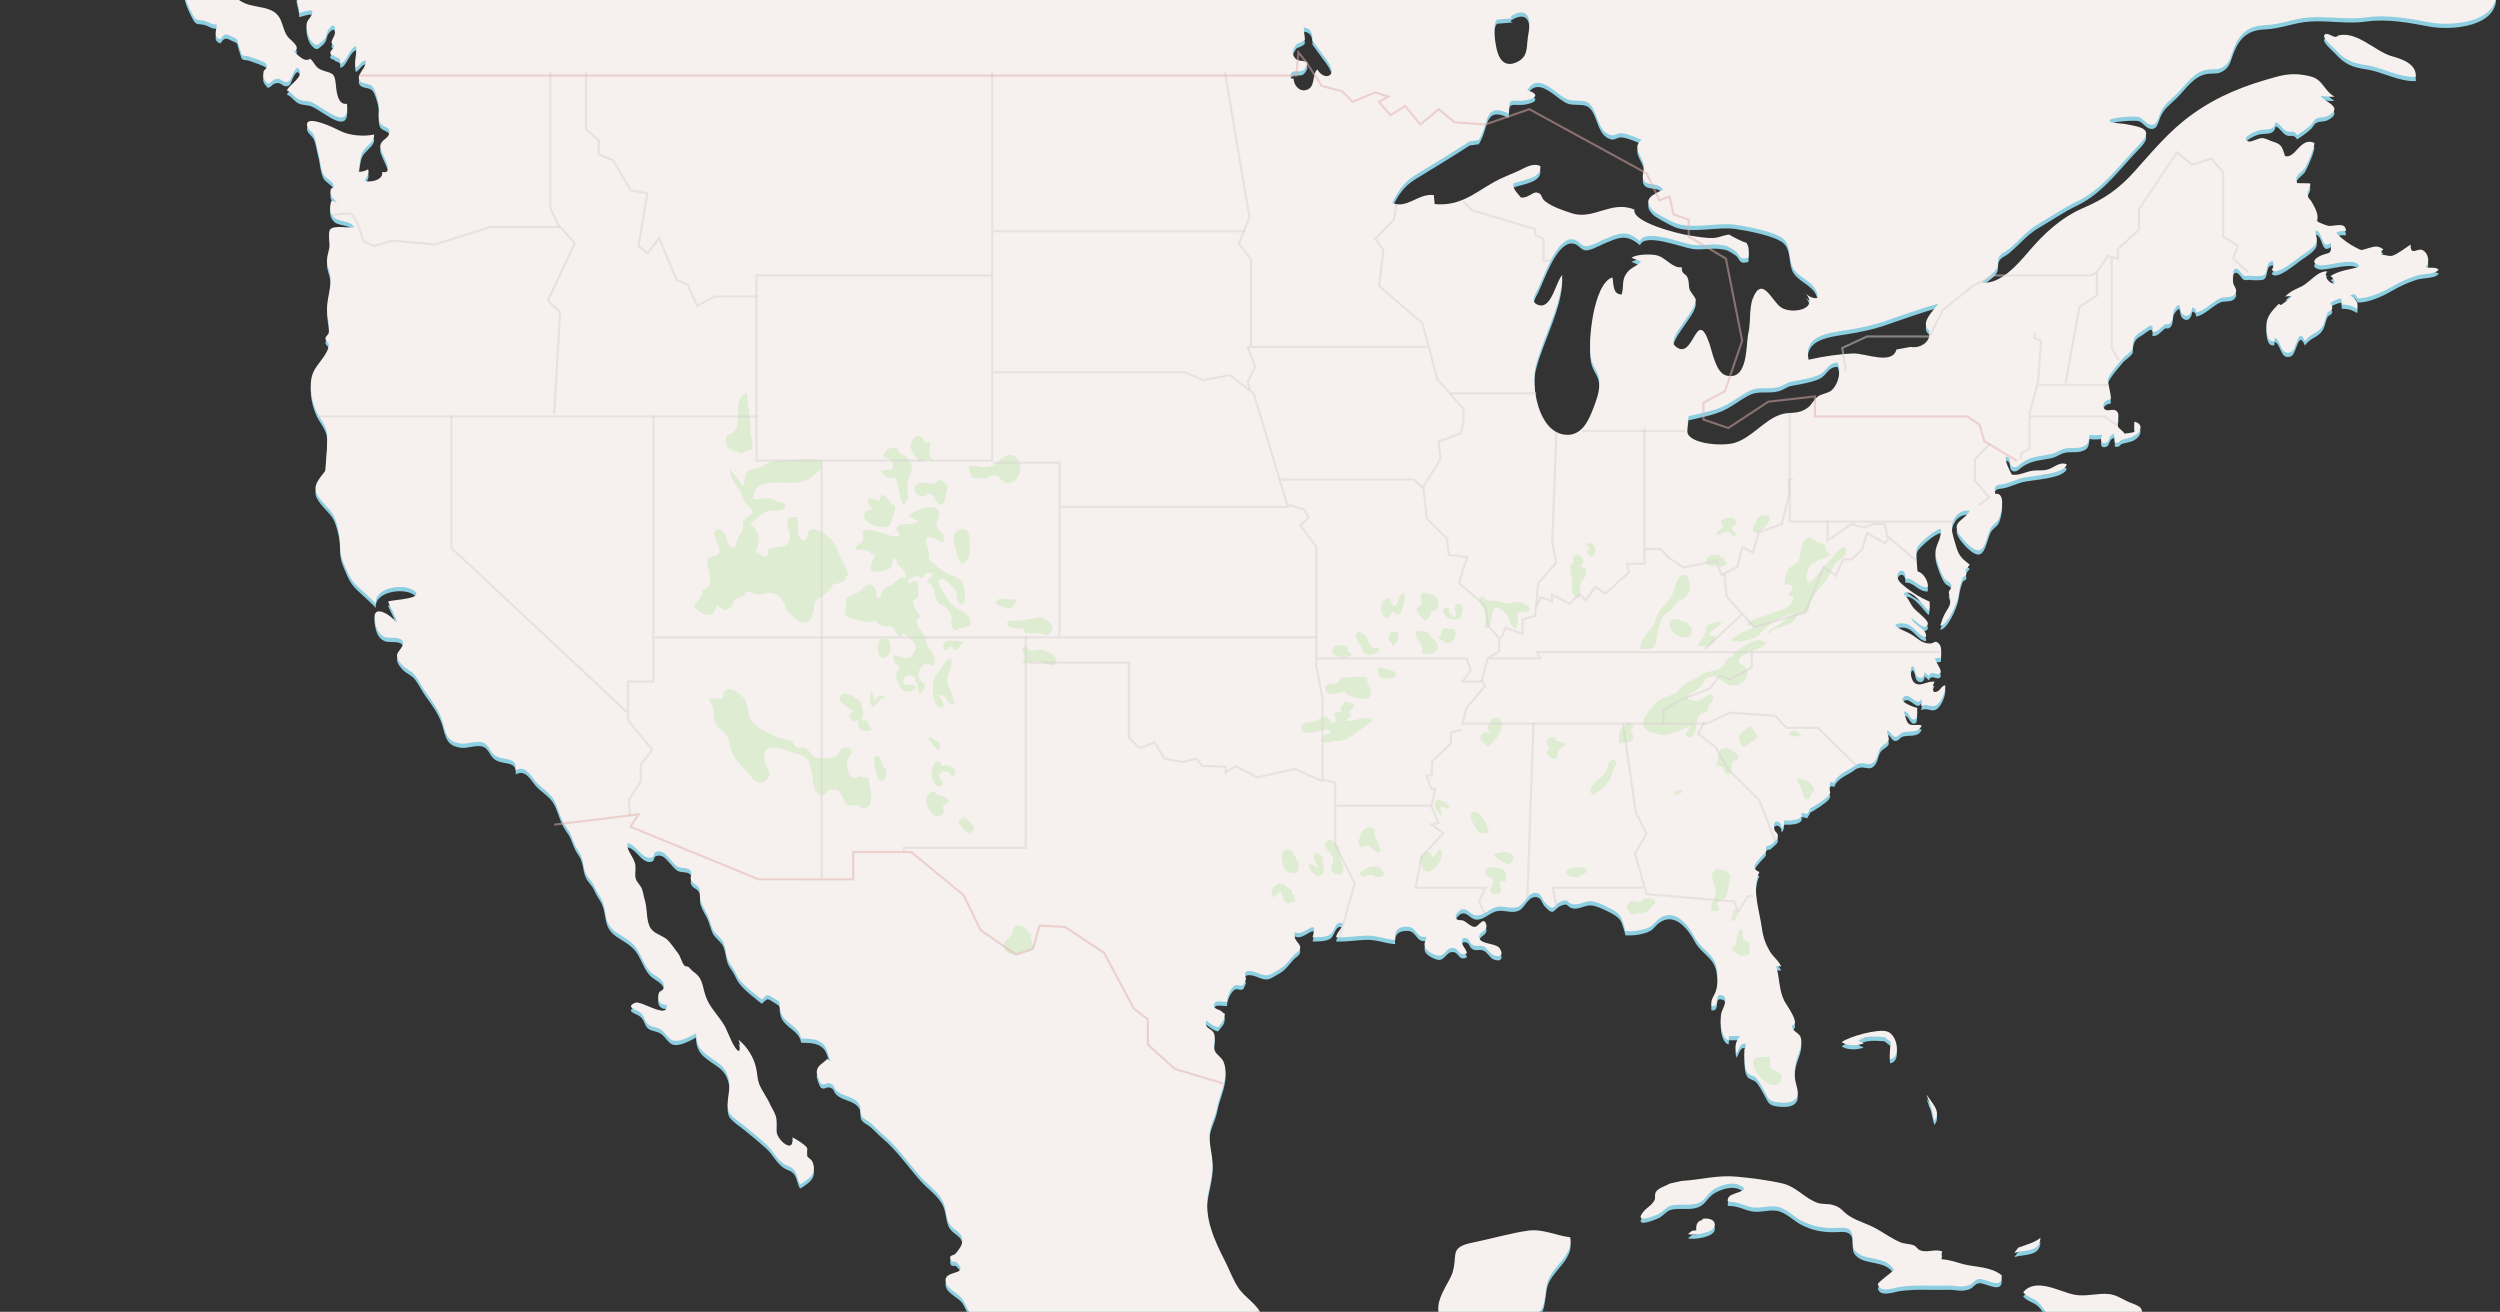 <?xml version="1.0" encoding="utf-8"?>
<!-- Generator: Adobe Illustrator 17.0.0, SVG Export Plug-In . SVG Version: 6.00 Build 0)  -->
<!DOCTYPE svg PUBLIC "-//W3C//DTD SVG 1.1//EN" "http://www.w3.org/Graphics/SVG/1.1/DTD/svg11.dtd">
<svg version="1.1" id="Layer_1" xmlns="http://www.w3.org/2000/svg" xmlns:xlink="http://www.w3.org/1999/xlink" x="0px" y="0px"
	 width="1188.055px" height="623.391px" viewBox="0 0 1188.055 623.391" enable-background="new 0 0 1188.055 623.391"
	 xml:space="preserve">
<rect x="0" y="0" width="1188.055" height="623.391" fill="#333333" stroke="none"/>
<g id="Land_1_">
	<path fill="#8DCEE0" d="M1136.449,28.647c-7.925-2.261-17.659-13.256-26.569-9.256h1.244c-1.961,1-4.605-2.078-6.23-1.073
		c-2.042,1.263,3.445,5.63,4.611,6.93c4.811,5.366,8.285,6.72,15.181,7.76c7.839,1.182,15.182,5.868,23.38,5.53
		C1148.359,32.151,1141.294,30.029,1136.449,28.647z"/>
	<path fill="#8DCEE0" d="M111.436-0.118c5.533,7.166,16.065,3.561,20.747,9.583c2.272,2.922,2.225,6.74,4.433,9.842
		c1.109,1.559,7.103,5.405,3.029,7.193c1.912,1.535,5.036,5.444,7.797,3.381c2.717,2.694,2.256,4.386,6.157,5.672
		c4.514,1.489,5.451,1.076,5.965,6.483c0.283,2.98,0.842,10.172,5.328,9.265c1.429,13.827-11.158,1.646-16.775-0.679
		c-1.967-0.814-4.064-0.492-6.079-1.37c-2.436-1.061-3.33-3.469-5.71-4.273c1.062-2.506,6.897-5.936,6.266-8.694
		c-1.382-6.042-4.427,3.686-4.685,3.903c-2.723,2.304-4.003-0.841-5.817-0.735c-3.05,0.179-2.183,1.505-4.86,2.354
		c-2.435-2.909-2.237-2.958-2.023-5.664c0.101-1.277,2.74-1.442,1.19-3.938c-0.52-0.837-6.966-2.945-7.904-3.286
		c-2.103-0.765-2.433,0.21-3.748-1.249c0.012,0.013-1.215-3.844-1.267-4.002c-1.122-3.423,0.072-2.751-3.338-4.271
		c-2.073-0.924-3.184-2.25-5.382,1.244c-3.87-1.145-1.633-4.449-1.764-7.031c-2.142,0.377-3.792-1.214-5.848-1.732
		c-3.044-0.766-3.88,0.443-5.643-2.921c-1.642-3.132-4.321-8.741-4.127-12.396L111.436-0.118z"/>
	<path fill="#8DCEE0" d="M746.204,589.98c-6.466-0.708-12.984-4.085-19.802-3.174c-8.436,1.126-17.857,3.955-26.204,5.618
		c-12.069,2.404-7.107,5.855-10.023,14.637c-1.526,4.594-8.713,13.33-6.096,19.33h44.799c6.236,0,4.955-11.086,6.734-15.809
		C738.31,603.414,747.84,598.212,746.204,589.98z"/>
	<g>
		<path fill="#8DCEE0" d="M932.994,602.751c-3.378-0.896-6.207-2.092-10.528-2.32c0.383-1.123-0.048-2.436,0.584-3.681
			c-3.482-1.431-6.951,0.707-10.476-0.523c-1.207-0.422-1.976-1.984-3.091-2.419c-1.851-0.723-4.471-0.667-6.187-1.371
			c-3.992-1.636-7.277-4.068-11.257-6.331c-4.762-2.707-8.879-3.501-13.19-6.222c-3.53-2.228-3.487-4.14-8.218-5.351
			c-2.087-0.534-4.689-0.177-6.715-0.842c-5.944-1.953-10.186-7.719-16.823-9.28c-6.879-1.618-14.739-2.565-21.817-3.237
			c-9.237-0.877-17.427,1.565-26.086,2.019l-5.6,1.244c-1.745,1.045-5.198,2.02-6.409,3.629c-1.291,1.714-0.118,2.859-1.059,4.492
			c-1.464,2.541-3.34,3.138-4.975,5.07c-4.961,5.858,3.63,2.924,7.328,1.135c1.48-0.716,3.511-3.114,5.106-3.656
			c4.577-1.553,10.201,0.686,14.762-2.036c2.458-1.467,3.629-4.478,6.638-6.145c4.373-2.422,10.294-3.946,14.066-0.034
			c-2.231,2.674-8.792,1.93-7.933,6.199c4.404-0.116,7.552,1.757,11.084,2.544c4.451,0.992,9.061-1.301,13.452,0.084
			c3.61,1.139,7.179,4.677,10.182,6.262c5.068,2.675,9.662,3.585,15.519,3.611c3.017,0.014,6.451-0.83,8.118,1.356
			c2.151,2.822-0.412,6.8,2.432,9.752c4.719,4.898,14.089,1.797,18.13,8.776c-0.856,1.116-7.838,5.967-7.633,6.869
			c0.986,4.338,7.86,1.593,10.433,1.232c7.862-1.104,14.696-0.369,22.68-0.638c3.461-0.117,6.359,1.13,10.052-0.128
			c2.455-0.837,2.796-2.732,4.878-2.993c3.05-0.382,11.448,5.608,10.781-1.797C946.07,603.827,938.641,604.249,932.994,602.751z"/>
		<path fill="#8DCEE0" d="M809,581.236v0.622c-2,0.03-3.35,2.135-2.81,4.884c-2.694-0.128-2.768,0.883-4.039,1.726
			c2.974,0.831,12.719-0.589,12.775-4.308C814.979,580.699,810,580.914,809,581.236z"/>
		<path fill="#8DCEE0" d="M1012.561,621.106c-3.496-1.278-6.426-3.749-10.39-4.157c-5.12-0.528-10.703,1.295-16.022,0.388
			c-7.022-1.198-18.674-8.58-24.672-1.239c1.889,2.384,4.879,2.726,6.863,4.51c2.245,2.019,3.328,4.432,5.067,6.672l46.666,3.111
			C1016.396,623.842,1019.898,623.788,1012.561,621.106z"/>
	</g>
	<path fill="#8DCEE0" d="M1186.205-2.192L140.888,0.297c0.203,2.794,1.36,4.844,1.298,7.85c1.979-0.401,4.084-1.477,6.177-1.089
		c0.507,2.608-2.033,3.658-2.588,5.984c-0.517,2.166,0.605,6.677,2.122,8.406c2.649,3.02,3.01,1.999,5.435-0.017
		c2.349-1.952,1.493-3.888,3.057-5.815c2.889-3.558,3.182,0.125,2.679,2.611c-0.203,1.002-1.234,2.339-1.503,3.648
		c-0.225,1.096,1.226,1.365,1.197,2.046c-0.054,1.242-2.174,2.313-1.756,3.482c0.45,1.26,1.514,0.581,1.812,1.101
		c0.813,1.417,3.378,0.128,2.85,3.687c2.861-0.072,4.161-6.943,7.495-8.367c0.809,3.092-1.099,6.926-0.097,10.387
		c1.738-0.682,2.446-3.099,4.556-3.627c1.374,3.081-4.504,6.61-2.801,9.57c1.2,2.086,4.492,1.206,6.092,2.861
		c1.364,1.411,2.555,6.213,2.963,8.106c0.557,2.582-0.548,7.209,0.802,9.37c1.389,2.225,5.033,1.512,4.298,4.928
		c-0.591,2.747-3.969,2.825-4.288,6.11c-0.258,2.658,7.814,13.47,0.912,12.196c0.865,3.791-5.846,5.264-8.363,4.142
		c0.98-1.753,2.535-3.447,1.668-5.405c-1.293,0.75-2.948,1.289-4.512,1.143c0.397-2.542,0.615-5.328,1.282-7.897
		c1.047-4.033,6.66-5.955,6.079-9.778c-4.928,1.074-11.685,0.531-16.148-1.754c-2.594-1.327-14.953-7.314-15.688-3.386
		c-0.439,2.347,2.405,3.516,3.284,5.607c0.953,2.266,1.396,5.755,2.054,8.152c0.9,3.277,0.881,7.04,2.394,10.124
		c0.993,2.025,4.15,3.312,4.708,4.887c0.838,2.422-1.226,1.55-1.211,2.491c0.027,1.736-0.504,0.831,0.22,2.803
		c0.407,1.11,2.146,2.855,3.126,3.603c-0.781-0.598-2.091-0.724-2.959-1.094c-1.208,3.454-0.805,6.356,1.572,8.304
		c2.232,1.83,7.948,1.164,9.143,4.398c-2.583,0.353-9.389-1.095-11.261,0.872c-1.34,1.408-0.061,5.984-0.318,7.916
		c-0.309,2.318-1.198,4.324-1.282,6.705c-0.104,2.94,1.337,5.257,1.624,7.954c0.556,5.228-1.841,10.68-1.585,16.135
		c0.152,3.237,1.257,7.21,0.828,10.358c-0.157,1.155-1.627,1.767-1.603,2.907c0.024,1.179,1.627,1.781,1.613,2.778
		c-0.065,4.426-5.618,9.152-7.335,13.095c-2.385,5.477-1.076,12.824,1.199,18.213c1.695,4.015,4.968,7.037,5.286,11.211
		c0.355,4.645-0.36,10.603-0.655,15.294c-0.196,3.129,0.013,1.808-2.165,4.804c-1.466,2.017-3.247,4.454-2.518,7.19
		c0.922,3.461,5.856,7.569,7.756,10.364c1.792,2.636,2.748,6.966,3.309,9.97c0.878,4.705-0.114,8.345,1.741,12.764
		c1.997,4.756,3.173,8.397,6.687,11.739c1.026,0.975,8.965,8.111,9.03,8.662c-0.92-7.795,12.721-9.755,17.672-6.59
		c6.671,4.264-9.352,4.448-11.851,5.443c1.149,3.085,3.787,7.117,4.207,10.161c-3.212-4.173-11.875-9.28-10.522-1.178
		c0.544,3.257,1.379,6.427,4.68,7.87c2.285,0.999,7.956-0.636,8.744,2.543c0.513,2.07-2.873,4.368-2.888,6.221
		c-0.014,1.739,1.794,3.912,2.946,5.032c1.842,1.79,4.088,2.372,5.691,4.499c1.88,2.494,3.163,5.399,5.032,7.942
		c2.93,3.986,6.425,8.837,7.839,13.632c1.761,5.975,1.983,9.988,9.077,10.821c2.992,0.352,7.516-1.636,10.46-0.463
		c2.351,0.937,2.892,3.595,4.708,5.399c3.909,3.882,11.523,0.393,10.651,7.738c4.574-2.685,7.131,2.565,9.404,5.241
		c2.694,3.172,6.971,5.257,8.886,9.051c2.373,4.703,2.774,8.786,6.165,13.362c2.57,3.468,2.612,6.852,5.372,10.676
		c3.09,4.28,1.542,8.574,4.623,12.515c1.698,2.171,2.252,2.635,3.259,4.976c0.85,1.976,1.782,3.064,2.787,4.865
		c3.307,5.931,0.564,11.566,7.21,16.238c4.298,3.022,7.978,4.354,10.628,9.105c1.759,3.152,3.059,6.957,5.58,9.611
		c2.077,2.186,6.661,3.489,6.56,7.077c-0.068,2.405-1.926,1.623-2.445,3.224c-0.868,2.68,0.007,5.642,3.649,5.444
		c1.143,7.403-12.127-2.226-14.913-0.918c-4.843,2.274,0.52,2.992,2.53,4.68c2.188,1.838,1.783,4.111,3.717,5.662
		c1.659,1.331,4.208,1.09,6.273,2.594c1.744,1.271,3.255,4.122,5.186,4.895c3.031,1.213,8.065-1.582,11.322-3.293
		c-0.293,8.466,5.519,10.19,11.13,14.595c2.774,2.178,4.085,5.197,4.573,8.607c0.623,4.353-1.979,10.465-0.028,14.416
		c0.963,1.949,5.361,4.86,7.152,6.306c3.43,2.77,6.86,5.586,10.308,8.681c3.427,3.078,4.835,7.09,8.783,9.572
		c1.804,1.134,3.453,0.99,4.939,3.278c1.244,1.915,1.226,4.447,2.558,6.327c4.312-2.709,8.212-5.158,5.797-10.799
		c-0.573-1.338-2.042-1.571-2.528-2.874c-0.412-1.105,0.487-2.673-0.056-3.784c-0.634-1.296-5.735-4.414-6.902-4.908
		c1.043,7.929-6.478,2.054-7.425-2.143c-0.576-2.551,0.343-5.083-0.399-7.735c-0.581-2.079-2.033-4.068-2.913-6.077
		c-1.349-3.08-3.849-6.324-5.006-9.303c-0.722-1.861-0.918-3.973-1.225-6.184c-0.78-5.618-4.163-11.416-8.687-14.951
		c0.794,1.713,1.024,3.717,0.327,5.419c-2.328-0.407-5.297-9.07-6.669-11.598c-2.612-4.814-7.166-8.87-9.028-14.018
		c-2.125-5.875-1.18-8.82-6.317-12.333c0.061,0.042-2.009-2.037-1.983-2.01c-0.467-0.482-1.389-0.001-2.082-0.802
		c-1.229-1.421-1.677-4.134-2.989-5.807c-1.339-1.707-3.605-5.02-4.925-6.262c-2.187-2.057-6.199-2.864-7.973-5.455
		c-2.368-3.459-1.546-9.656-2.873-13.585c-0.601-1.779-0.716-4.185-1.63-5.809c-1.565-2.781-2.765-2.875-2.943-6.059
		c-0.177-3.183,0.81-3.972-0.716-7.264c-1.215-2.621-3.295-4.682-2.953-7.847c4.128,0.641,6.462,7.091,10.668,6.984
		c2.743-0.07,1.425-2.307,2.894-2.786c3.356-1.096,4.949,1.654,6.797,3.584c1.15,1.202,2.184,2.733,3.708,3.527
		c1.443,0.752,4.497,0.252,5.661,1.515c1.712,1.857-0.194,2.698,0.479,4.623c0.718,2.055,2.737,2.076,3.711,3.707
		c1.023,1.714,0.245,4.259,0.854,6.233c0.682,2.213,2.45,4.838,3.44,7.061c0.897,2.014,1.45,4.642,2.336,6.502
		c0.945,1.985,4.245,4.182,5.078,6.333c1.695,4.374,0.794,7.124,3.924,11.181c1.467,1.902,2.146,4.349,3.535,6.145
		c2.978,3.851,7.09,6.705,10.79,9.755c3.048-2.969,2.501-2.533,5.74-0.601c3.771,2.249,2.259,1.379,2.984,5.454
		c1.169,6.571,9.027,7.243,9.935,13.631c3.599,0.22,7.245-0.128,10.131,2.359c2.822,2.432,2.417,6.209,4.351,8.872
		c-0.518-0.713-1.419-0.994-2-1.544c-1.987,2.135-4.932,3.051-5.063,6.228c-0.042,1.029,1.358,5.127,2.141,5.572
		c1.716,0.977,2.468-0.617,3.902-0.182c2.87,0.87,1.296,1.468,3.457,3.539c3.093,2.964,8.678,2.553,10.869,6.725
		c0.827,1.575,0.016,3.403,0.858,5.012c0.887,1.696,2.879,2.278,4.207,3.411c1.982,1.691,3.682,3.632,5.653,5.291
		c6.949,5.848,12.17,13.519,18.161,20.315c3.298,3.741,7.927,6.759,10.408,11.188c1.911,3.412,1.526,7.183,2.989,10.511
		c1.769,4.022,6.64,4.165,6.542,8.916c-0.049,2.37-1.753,4.217-3.09,5.909c-1.046,1.323-3.255,0.435-2.556,2.912
		c0.509,1.804,1.978,0.479,2.837,1.307c6.968,6.72-6.665,3.131-5.006,9.563c0.924,3.582,6.103,5.128,8.033,8.171
		c2.094,3.302,3.843,9.472,7.758,10.806l134.398-2.904c-1.779-5.649-8.013-8.675-11.209-13.542
		c-2.642-4.023-4.334-8.868-6.527-13.112c-4.799-9.29-9.758-20.352-7.89-31.073c0.667-3.827,1.699-7.628,2.095-11.537
		c0.599-5.913-1.408-10.856-1.377-16.599c0.026-4.733,2.836-8.762,3.68-13.432c1.276-7.058,5.865-14.344,3.068-21.472
		c-0.93-2.366-3.224-3.197-4.198-5.336c-1.153-2.533,0.85-6.035-0.563-8.624c-1.289-2.361-4.364-1.654-3.603-5.859
		c1.648,1.24,3.552,2.919,5.749,3.261c0.858-1.315,2.768-3.023,2.976-4.56c0.431-3.197,0.138-1.158-1.323-2.98
		c-0.763-0.951-5.781-1.272-2.902-4.419c0.589-0.644,4.585-0.055,5.428-0.1c-0.057-2.316,1.879-6.893,3.797-7.856
		c1.392-0.699,2.604,0.902,4.116-0.368c0.109-0.091,0.795-2.12,1.177-2.571c-2.229-5.357,2.934-3.967,5.403-2.954
		c5.02,2.061,5.39,1.136,9.982-1.452c3.502-1.973,4.461-3.858,7.126-6.812c1.201-1.331,3.041-1.959,3.22-3.731
		c0.221-2.193-4.016-3.824-2.397-7.389c3.916,2.696,11.388-8.311,8.253,2.466c2.613-0.03,6.164,0.016,8.273-1.242
		c2.662-1.588,2.393-7.275,6.192-5.285c-0.382,2.411-2.955,4.003-3.287,6.497c4.757,0.233,9.333-0.581,14.057-0.774
		c5.121-0.209,9.309,1.75,14.038,2.057c-0.516-4.242,1.265-6.525,6.02-6.295c4.432,0.215,3.786,5.863,8.921,4.715
		c-0.399,1.893-1.6,3.128-0.619,5.349c0.728,1.649,5.204,4.071,7.049,3.677c2.598-0.555,3.28-4.255,6.533-3.643
		c2.49,0.468,2.385,4.348,6.197,2.464c-0.459-2.57-3.492-4.046-1.973-7.068c3.432-0.746,2.621,2.124,4.78,3.267
		c1.536,0.814,3.151-0.054,4.756,0.488c2.211,0.747,3.101,3.448,5.021,4.266c3.344,1.425,5.147-0.366,2.777-3.486
		c-1.67-2.198-8.75-1.657-9.481-4.65c-0.74-3.032,4.442-3.147,3.227-6.666c-1.299-3.762-3.563,1.353-5.438,1.383
		c-1.591,0.025-3.871-2.248-5.178-2.91c-1.474-0.747-3.642,0.527-3.843-2.157c-0.078-1.039,1.883-3.046,2.857-3.262
		c3.299-0.733,4.208,3.393,7.942,2.846c3.294-0.483,5.862-3.602,9.301-4.092c3.483-0.497,7.15,1.565,10.527-0.5
		c2.368-1.449,3.968-6.629,7.821-6.095c2.32,0.321,2.51,3.012,3.913,4.519c4.659,5.001,3.917,1.169,7.704-0.435
		c3.75-1.588,2.645,0.734,5.561,1.302c3.05,0.594,5.671-1.609,8.677-1.425c2.594,0.158,5.814,1.788,8.139,2.929
		c2.315,1.136,4.551,2.309,6.052,4.544c0.42,0.626,2.479,6.765,2.031,6.74c3.46,0.198,6.239-0.117,9.558-1.088
		c4.59-1.343,4.115-3.576,7.797-5.587c6.933-3.785,12.877,4.269,15.672,9.542c3.234,6.1,9.363,7.612,10.472,14.963
		c0.523,3.467,0.781,7.394-0.436,10.796c-0.923,2.579-2.578,3.859-2.021,7.047c4.232,0.447,1.278-5.302,4.108-5.284
		c4.833,0.031,1.208,6.692,0.797,7.766c-1.115,2.916-0.782,12.785,3.288,13.716c-0.082-0.592,0.133-1.379,0.125-1.988
		c1.743-0.057,3.548-0.064,5.295,0.01c-2.108,2.153-2.824,5.416-1.636,8.313c0.621-0.983,1.423-4.095,2.801-4.567
		c3.087-1.059,0.763,2.038,0.83,2.932c0.221,2.955-0.351,8.187,1.441,10.681c0.981,1.366,2.922,1.331,4.074,2.458
		c1.347,1.318,2.81,4.258,3.742,5.837c2.144,3.634,1.834,5.252,6.617,5.819c3.172,0.376,7.899,0.514,9.248-2.874
		c0.898-2.256-0.721-5.842-1.042-8.228c-0.378-2.805-0.195-4.993,0.415-7.791c0.735-3.372,2.631-6.676,2.581-10.099
		c-0.069-4.718-3.964-3.62-4.508-7.448c4.555-0.505-2.673-9.898-3.661-11.946c-2.577-5.345-2.109-11.135-3.82-16.329
		c0.727,0.122,1.474-0.256,2.419,0.264c-0.849-2.563-3.886-4.788-5.364-7.287c-2.042-3.452-3.201-6.729-3.743-10.713
		c-1.185-8.712-5.047-19.197-1.253-27.035c-4.511-1.852-1.432-4.462,0.519-6.887c0.783-0.974,1.775-1.764,2.414-2.656
		c0.388-0.54-0.071-1.81,0.489-2.538c0.48-0.623,1.672-0.442,1.988-0.78c0.585-0.626,3.081-2.464,3.267-3.338
		c0.546-2.574-1.029-2.204-1.535-4.037c-1.555-5.633,3.872-4.234,3.32-0.559c1.048-0.785,1.459-2.165,1.236-3.637
		c2.697,0.079,9.81,0.004,8.252-3.743c0.642,0.336,2.027,0.286,2.801,0.734c0.297-1.058,1.206-1.709,1.397-2.8
		c1.451-0.499,7.531-4.63,8.648-5.982c1.964-2.378-0.003-1.845,0.48-3.598c0.462-1.673-0.612-3.791,2.344-2.552
		c0.906-3.477,5.423-5.359,8.286-7.123c1.655-1.02,1.711-1.608,3.763-2.053c2.208-0.479,4.12,0.835,5.768-0.004
		c2.981-1.52,2.717-5.355,4.141-7.464c1.015-1.502,3.289-2.092,3.839-3.631c0.417-1.168-0.85-3.131-0.774-4.507
		c1.824,0.214,2.075,2.567,3.651,2.857c1.783,0.328,2.469-1.612,3.816-2.01c3.247-0.96,7.423,0.605,9.022-3.296
		c-1.703-0.736-4.29,0.237-5.774-0.593c-1.785-0.997-1.906-4.218-2.885-6.072c2.954-0.443,2.972,4.982,5.734,3.57
		c0.994-0.508,0.685-4.216,0.848-5.224c-1.532-0.353-9.793-3.134-6.193-5.421c2.908-1.847,6.136,5.067,7.977,1.233
		c0.398,1.001,0.551,1.755-0.016,3.213c3.354-1.596,5.116,1.591,7.93-0.861c1.985-1.73,3.938-6.499,3.558-8.977
		c-2.369,0.401-2.207,3.268-5.269,3.245c-1.29-1.675-0.532-3.577,0.207-4.897c-3.377-0.717-6.987,2.96-9.794,0.266
		c-1.485-1.425-2.238-6.36-0.752-7.752c1.936,1.267,0.723,4.206,2.8,5.355c1.719,0.951,3.155-0.501,2.976-2.484
		c0.439,0.603,1.521,1.152,2.011,2.02c1.342-3.535,3.967,0.326,5.524-1.566c1.061-1.289-2.585-5.445-2.556-7.04
		c0.788,0.179,2.078-0.331,2.778-0.199c0.09-1.781,0.601-5.05-0.745-6.522c-2.088-2.282-2.288-0.249-4.494-0.27
		c-4.384-0.043-5.887-2.939-10.077-5.018c-2.616-1.298-10.571-4.269-3.217-4.563c5.591-0.223,7.165,6.089,11.478,6.51
		c0.63-4.197-5.862-5.209-6.973-9.057c1.229,0.484,5.016,4.807,6.632,4.162c3.094-1.234-0.543-4.166-1.354-5.005
		c-1.97-2.038-3.779-2.863-5.302-5.497c-1.155-1.998-2.016-3.706-3.812-5.308c4.14-2.515,9.527,5.852,12.026,8.289
		c0.545-1.413,0.648-2.931,0.475-4.455c-4.487-1.787-10.229-5.497-13.677-8.803c-4.836-4.638,2.588-9.417,2.16-2.137
		c3.975-0.531,5.979,4.381,10.658,4.158c0.555-2.585-2.171-7.145-4.874-7.496c-0.107-3.057-1.229-8.96-0.092-11.418
		c1.008-2.18,9.024-9.048,11.188-8.77c0.484,5.33-3.282,7.843-2.437,12.793c0.474,2.779,2.666,8.653,4.15,10.714
		c1.15,1.598,2.953,1.453,3.335,3.383c0.289,1.46-1.302,2.101-1.259,3.347c0.03,0.882,0.753,2.242,0.757,2.594
		c0.034,3.083-0.27,3.549-2.108,6.491c-1.421,2.275-1.971,4.35-2.732,6.602c3.496-0.204,8.005-10.696,8.592-14.039
		c0.649-3.693,0.769-5.393,2.115-8.741c0.33-0.82,1.343-0.403,1.72-1.63c0.191-0.62-0.533-1.767-0.454-2.073l2.074-2.489
		c-3.335-2.579-5.017-3.95-6.211-7.799c-0.729-2.35-1.605-5.096-2.097-7.528c-1.04-5.142,2.171-11.031,8.304-10.348
		c-2.779,5.132-9.313,5.128-4.559,11.903c1.746,2.487,6.9,8.204,9.622,6.724c2.995-1.628,3.269-8.486,5.542-11.245
		c1.399-1.698,2.581-1.813,3.503-4.201c1.07-2.77,3.044-11.986-2.011-11.169c-0.941-4.801,1.398-4.16,3.784-4.592
		c2.591-0.47,5.676-1.918,8.609-2.811c4.176-1.273,20.937-1.731,21.558-6.666c-3.458-1.378-6.009,1.679-9.124,2.537
		c-2.182,0.601-4.497,0.238-6.729,0.489c-3.394,0.382-6.732,2.523-10.207,1.909c-1.301-2.604-3.062-5.585-2.913-8.573
		c2.96,0.197,1.227,3.388,2.924,4.649c1.982,1.473,3.669-1.043,5.634-2.235c4.525-2.747,8.415-2.588,13.325-3.691
		c2.071-0.465,4.208-2.083,6.364-2.552c2.307-0.502,4.673-0.005,6.948-0.467c3.925-0.796,4.3-2.297,4.627-6.075
		c2.088,0.419,4.052,0.202,6.095-0.002c-0.896,1.731-1.236,4.925,2.108,3.606c1.498-0.591,0.89-3.46,3.378-4.061
		c0.383,1.235,0.537,2.695,0.438,4.063c2.258,0.703,2.398-0.899,3.244-1.193c1.236-0.429,3.175-0.737,4.698-1.212
		c3.281-1.024,7.026-5.893,1.404-7.455c-0.34,1.547,0.133,3.164,0.081,4.883c-1.504,0.436-3.36,0.695-4.824,0.838
		c-0.695-1.423-2.626-2.178-3.118-3.476c-0.808-2.132,1.38-5.488-0.666-7.293c-1.666-1.469-4.62,0.771-5.878-1.19
		c-1.373-2.139,0.863-4.28,2.865-4.24c1.193,0.024-1.388-8.591-1.118-9.54c0.815-2.87,5.469-7.975,7.421-10.297
		c0.883-1.05,3.129-2.426,4.08-3.733c0.814-1.119,0.13-2.057,0.458-3.328c0.86-3.337,1.232-3.798,5.03-6.099
		c1.441-0.873,5.126-4.673,4.139,0.663c2.428,0.731,4.353-2.182,5.879-3.273c0.981-0.702,1.385,0.525,2.808-0.886
		c1.602-1.587,0.602-4.713,1.952-6.567c3.563-4.89,1.688,0.881,3.827,2.513c2.816,2.148,4.285-0.884,4.552-3.292
		c1.329,0.636,1.656,0.558,1.753,2.367c3.517-0.198,8.121-5.219,11.553-6.653c1.83-0.764,4.729-0.201,6.128-1.224
		c3.045-2.227,0.226-4.369-0.03-6.142c-0.162-1.124-0.463-6.137,0.8-6.631c1.904-0.745,3.059,2.816,4.319,3.231
		c1.143,0.376,1.891-0.076,2.905,0.063c1.012,0.139,5.604,0.392,6.613-0.294c2.282-1.552,0.566-6.589,4.181-6.633
		c0.692,1.431,0.517,2.85-0.494,4.011c2.369,3.404,11.828-5.112,14.637-6.937c1.854-1.204,5.789-3.804,6.566-5.909
		c0.795-2.153-0.562-3.299-0.391-5.784c3.743,0.392,2.539,9.744,7.382,5.855c0.28,6.678-1.066,3.976-5.765,6.565
		c-2.793,1.54-3.254,3.45,0.438,4.147c3.626,0.684,17.993-4.636,18.646,0.862c-4.361,1.041-9.644,1.711-13.555,4.232
		c1.222,0.779,1.945,2.121,1.893,3.555c-2.36,0.314-5.706-3.707-3.359-5.68c-4.342-0.721-8.594,5.348-12.369,7.121
		c-3.205,1.506-5.218,2.223-7.748,4.781c0.932-0.269,2.266-0.084,3.112-0.197c-1.371,1.694-3.424,3.063-5.196,4.253
		c-0.293-0.167-0.648-0.483-0.911-0.644c-3.078,3.183-5.902,6.027-5.909,10.35c-0.004,2.439,0.168,8.209,3.761,7.394
		c0.103-0.508,0.075-1.029,0.125-1.542c3.208,0.658,2.514,8.832,7.827,6.779c2.799-1.082,3.354-12.914,6.641-5.109
		c2.649-4.053,6.518-3.601,8.744-7.926c0.679-1.319,1.162-4.136,2.012-5.746c0.16-0.303,1.615-0.926,2.097-1.765
		c0.368-0.64-0.52-2.392-0.792-2.901c1.627-0.959,3.429-1.912,5.287-1.99c-0.181,0.805,0.275,1.952,0.096,2.777
		c3.763,0.247,4.49,0.434,7.371,2.112c0.646-3.379-0.707-4.554-3.244-6.298c1.388-1.289,2.821-0.58,3.398,1.304
		c4.935,0.095,11.354-2.617,16.431-5.593c3.745-2.196,7.526-3.883,11.707-5.253c2.872-0.942,8.769-0.473,10.406-2.811
		c-1.615-1.477-4.285-0.485-6.256-1.205c2.341-1.848,1.389-7.068-1.675-8.179c-2.279-0.826-5.6,3.065-5.383-2.541
		c-2.204,1.405-6.333,4.658-8.709,5.318c-1.585,0.441-3.63-0.591-5.359-0.476c0.52-1.62-0.377-1.352,1.098-2.538
		c-2.658-1.996-4.115-1.391-6.949-0.635c-4.167,1.111-2.771,1.43-6.23-0.298c-2.942-1.469-6.718-4.154-9.205-6.867
		c1.216-1.025,2.903-1.018,4.594-0.861c0.109-4.759-5.722-2.106-8.283-2.52c-1.263-0.204-4.868-1.711-5.825-2.397
		c1.871-2.141-0.88-6.64-2.002-8.743c-0.97-1.818-1.977-1.621-2.104-4.136c-0.088-1.739,1.652-2.822,1.21-4.915
		c-2.027-0.117-4.108-0.031-6.138-0.105c-1.881-4.024,2.469-4.822,4.024-7.839c1.424-2.762,3.893-8.357,4.184-11.237
		c-6.691-3.224-9.01,7.732-13.994,6.196c-1.429-4.292-1.421-5.536-5.852-6.886c-1.42-0.432-3.306-1.484-4.674-1.646
		c-1.956-0.231-5.472,2.107-6.892,1.58c-4.239-1.573,3.378-4.955,5.328-5.335c3.54-0.69,6.758,0.583,7.641-3.812
		c1.995,0.709,3.11,3.185,4.852,4.141c2.06,1.13,3.71-0.79,5.32,2.031c2.024-1.238,4.914-3.288,6.657-4.954
		c0.676-0.646,1.406-2.111,2.057-2.578c1.84-1.32,3.803-0.562,5.792-1.548c8.441-4.187-2.107-6.983-3.258-9.477
		c2.176-0.068,4.391,0.538,6.573,0.275c-5.009-2.793-5.53-8.121-11.255-9.578c-6.009-1.53-10.485-1.479-16.58,0.186
		c-14.571,3.979-27.304,8.808-39.775,17.754c-10.986,7.881-18.656,17.368-27.595,27.295c-7.291,8.097-14.127,12.91-24.12,17.194
		c-10.837,4.645-19.048,12.492-26.32,21.051c-4.837,5.693-13.339,15.502-21.866,14.433c1.916-2.214,5.703-4.112,7.129-6.946
		c0.852-1.692,0.008-3.537,1.032-5.33c1.034-1.811,2.762-2.121,4.341-3.391c5.239-4.213,8.547-8.94,14.686-12.464
		c6.062-3.48,11.357-7.274,17.861-10.384c12.617-6.032,20.278-17.524,29.602-26.961c7.571-7.663,0.972-8.425-7.088-9.945
		c-1.003-0.189-6.366-0.329-6.965-1.309c-1.086-1.777,12.298-2.598,14.031-1.905c2.005,0.802,3.426,3.509,5.716,3.638
		c3.191,0.18,3.286-3.36,4.655-6.229c1.791-3.752,4.519-5.506,7.396-8.311c4.466-4.356,8.172-10.68,14.607-11.6
		c3.117-0.446,5.029,0.396,7.872-1.559c3.317-2.282,3.378-5.394,5.001-9.226c2.872-6.782,6.966-10.095,14.507-10.362
		c7.333-0.26,14.09-3.293,21.438-3.755c9.049-0.569,17.963,1.299,26.914,0c9.733-1.413,20.424,0.625,29.931,2.405
		C1165.243,14.632,1187.539,12.713,1186.205-2.192z M632.203,37.467c-2.207,1.947-5.153-0.47-6.14-2.481
		c-2.74,2.243-0.629,8.72-5.498,9.834c-3.366,0.77-5.788-2.581-5.796-5.426c-0.521-0.048-1.041-0.108-1.56-0.178
		c-0.189-5.867,4.644-1.559,6.795-4.424c4.047-5.391-2.435-2.695-4.392-4.961c-2.268-2.626-1.062-4.38,0.464-6.797
		c0.144-0.227,3.119-0.992,3.993-2.244c0.171-0.245-0.592-4.884-0.515-5.712c3.5,0.189,4.248,2.946,4.172,6.168l4.978,6.844
		C629.822,29.588,634.578,35.371,632.203,37.467z M711.456,11.289l7.467-0.622c-1.019-0.229-1.229-0.597-0.631-1.104
		c8.389-5.022,9.305,2.352,8.114,8.087c-1.185,5.711,0.286,10.749-4.964,13.566c-6.055,3.249-8.916-0.837-9.998-5.124
		C710.574,22.644,708.997,13.557,711.456,11.289z M795.869,166.26c-3.856-3.645,10.33-16.441,9.99-21.847
		c-0.059-0.939-2.512-3.638-2.95-4.931c-0.495-1.462-0.222-3.43-0.736-5.035c-0.931-2.909-3.066-1.588-2.968-5.453
		c-4.614,0.65-7.542-4.852-12.293-5.751c-2.757-0.522-9.394-0.476-11.578,1.289c0.87,0.126,3.338,1.581,4.56,1.647
		c-1.984,2.451-4.558,2.664-6.694,5.37c-2.747,3.48-1.328,6.477-2.557,10.412c-4.381-0.147-3.694-4.746-4.385-8.135
		c-9.1,2.73-12.134,32.169-9.918,39.476c1.391,4.586,3.605,5.276,3.718,10.648c0.093,4.451-1.597,8.717-3.165,12.787
		c-2.178,5.652-5.534,12.56-12.983,11.863c-13.091-1.225-16.351-23.362-14.075-32.633c3.306-13.471,12.788-29.766,12.572-43.262
		c-2.958,2.991-5.023,15.906-10.939,14.35c-4.667-1.227-2.013-4.953-0.372-8.291c2.824-5.743,8.489-23.224,15.884-23.086
		c3.034,0.057,4.079,3.067,6.43,3.295c2.351,0.229,6.391-2.129,8.463-3.001c7.171-3.021,10.893-5.14,17.482,0.619
		c2.1-6.136,19.564,0.897,24.918,1.719c4.211,0.647,8.694-0.513,12.926,0c4.027,0.488,4.107,0.875,7.409,2.958
		c2.34,1.477,1.498,4.717,6.279,3.182c0.17-2.942,0.503-5.472-1.271-7.415c1.236,1.353-8.756-3.709-7.58-3.515
		c-1.547-0.255-5.093,1.365-7.247,1.54c-3.748,0.305-8.729-0.679-12.421-1.244c-4.713-0.722-26.786-6.162-25.674-12.214
		c-10.839-4.585-19.328,5.044-29.629,1.773c-4.175-1.326-9.269-3.032-12.735-5.687c-2.361-1.809-1.104-3.76-4.13-4.202
		c-1.901-0.277-4.465,3.014-7.493,2.331c-1.38-1.84-3.936-3.974-3.597-6.641c4.106-1.633,13.826-2.324,12.855-8.319
		c-3.877-1.581-7.126,0.894-10.595,2.454c-3.53,1.588-7.752,3.153-11.219,5.106c-9.637,5.429-16.348,11.763-28.521,10.544
		c0.326-1.237-0.393-2.973-0.119-4.2c-7.225-1.241-12.792,6.716-19.87,3.684c2.613-5.327,5.329-9.792,10.82-13.17
		c8.631-5.308,17.303-10.477,25.931-16.119l4.355-0.622c4.964-7.575,2.25-18.323,14.261-12.501c0.113-7.303,0.533-6.124,5.729-6.151
		c3.666-0.019,11.637-2.333,3.037-4.992c3.645-6.25,8.753-2.893,12.685,0.018c1.882,1.394,4.287,3.445,6.473,4.316
		c2.761,1.1,7.058,0.094,9.391,1.363c4.607,2.506,4.357,11.824,9.334,14.817c3.859,2.321,4.326-0.524,7.336-0.071
		c3.006,0.453,6.503,1.966,9.184,3.184c-4.956,3.538,0.341,7.676,0.983,11.919c0.517,3.415-1.795,5.725,0.661,8.039
		c2.035,1.917,6.256,0.113,8.533,3.691c-5.838,2.611-9.894,4.902-4.695,9.992c1.35,1.322,8.579,5.128,10.264,5.803
		c7.991,3.197,20.294-0.424,28.931,0.865c5.304,0.791,18.716,3.218,22.7,6.782c3.843,3.438,2.174,10.095,4.728,14.086
		c3.35,5.234,11.294,6.314,11.543,13.913c-2.385,0.436-4.701-0.871-6.348-2.817c7.963,8.19-5.992,10.747-11.065,7.303
		c-4.488-3.047-8.995-15.631-13.5-4.131c-1.672,4.267-0.87,11.648-1.991,16.037c-1.329,5.205,0.18,23.265-10.608,20.429
		c-4.922-1.294-6.578-11.24-8.032-15.375C805.877,146.839,804.92,174.817,795.869,166.26z M870.54,187.376
		c-1.607,1.53-4.841,1.71-6.674,3.069c-1.94,1.437-2.768,3.779-4.68,5.217c-4.912,3.694-8.475,1.687-13.452,3.496
		c-7.365,2.676-13.277,10.607-20.96,13.165c-4.841,1.612-14.708,0.945-19.294-1.293c-5.37-2.621-3.49-4.878-3.104-11.237
		c8.068-2.067,13.846-2.485,21-7.11c2.22-1.435,6.465-4.357,8.886-5.32c4.528-1.801,9.534,0.117,14.215-1.854l3.733-1.867
		c3.476-0.798,10.867-1.744,14.654-3.687c3.378-1.733,3.856-5.593,8.336-5.627C875.117,178.341,873.721,184.345,870.54,187.376z
		 M916.68,158.844c1.563,5.206-3.914,8.932-8.605,7.999l-6.844,1.244c-1.911,7.508-14.756,1.745-20.379,1.901
		c-6.499,0.18-14.713,1.433-21.378,2.953c-2.469-11.516,8.96-12.631,18.745-14.185c5.592-0.888,11.419-2.076,16.788-3.862
		c8.712-2.897,17.285-6.19,26.13-8.565C919.045,149.313,912.202,155.584,916.68,158.844z"/>
	<path fill="#8DCEE0" d="M346.218,216.62l-0.622-3.733c-1.427-1.031-3.289-2.23-4.992-3.214c-2.026,1.703-1.572,4.635-3.117,6.414
		c-2.011-1.713-4.392-10.146-8.158-7.457c-2.29,1.635,0.677,8.459,2.984,8.721c-0.317,12.39,9.354,10.711,17.087,4.853
		C348.656,220.291,347.519,218.305,346.218,216.62z"/>
	<path fill="#8DCEE0" d="M844,487.8c-2.06,0.878-3.931,2.138-5.612,3.838l1.867,3.733C845.439,501.403,845.176,490.641,844,487.8z"
		/>
	<g>
		<path fill="#8DCEE0" d="M896.908,492.215c-4.468-1.479-18.218,2.386-21.708,5.036c2.703,1.852,7.166,1.722,10.476,0.608
			l-2.489-1.244c3.39-2.661,8.254-1.989,12.34-1.775c0.325,0.199,2.437,1.852,3.031,2.353c-0.18,2.443-0.77,5.436-0.379,8.124
			C903.513,504.789,901.806,493.837,896.908,492.215z"/>
		<path fill="#8DCEE0" d="M915.542,522.126l1.244,3.733c1.475,2.757,1.418,5.931,2.472,8.733
			C922.834,530.251,917.892,526.015,915.542,522.126z"/>
	</g>
	<path fill="#8DCEE0" d="M959.097,594.925l-1.867,2.489c4.985-1.574,12.119-0.094,12.447-7.167
		C966.63,592.702,962.707,593.543,959.097,594.925z"/>
</g>
<g id="Land">
	<path fill="#F6F0EF" d="M1136.449,26.647c-7.925-2.261-17.659-13.256-26.569-9.256h1.244c-1.961,1-4.605-2.078-6.23-1.073
		c-2.042,1.263,3.445,5.63,4.611,6.93c4.811,5.366,8.285,6.72,15.181,7.76c7.839,1.182,15.182,5.868,23.38,5.53
		C1148.359,30.151,1141.294,28.029,1136.449,26.647z"/>
	<path fill="#F6F0EF" d="M111.436-2.118c5.533,7.166,16.065,3.561,20.747,9.583c2.272,2.922,2.225,6.74,4.433,9.842
		c1.109,1.559,7.103,5.405,3.029,7.193c1.912,1.535,5.036,5.444,7.797,3.381c2.717,2.694,2.256,4.386,6.157,5.672
		c4.514,1.489,5.451,1.076,5.965,6.483c0.283,2.98,0.842,10.172,5.328,9.265c1.429,13.827-11.158,1.646-16.775-0.679
		c-1.967-0.814-4.064-0.492-6.079-1.37c-2.436-1.061-3.33-3.469-5.71-4.273c1.062-2.506,6.897-5.936,6.266-8.694
		c-1.382-6.042-4.427,3.686-4.685,3.903c-2.723,2.304-4.003-0.841-5.817-0.735c-3.05,0.179-2.183,1.505-4.86,2.354
		c-2.435-2.909-2.237-2.958-2.023-5.664c0.101-1.277,2.74-1.442,1.19-3.938c-0.52-0.837-6.966-2.945-7.904-3.286
		c-2.103-0.765-2.433,0.21-3.748-1.249c0.012,0.013-1.215-3.844-1.267-4.002c-1.122-3.423,0.072-2.751-3.338-4.271
		c-2.073-0.924-3.184-2.25-5.382,1.244c-3.87-1.145-1.633-4.449-1.764-7.031c-2.142,0.377-3.792-1.214-5.848-1.732
		c-3.044-0.766-3.88,0.443-5.643-2.921c-1.642-3.132-4.321-8.741-4.127-12.396L111.436-2.118z"/>
	<path fill="#F6F0EF" d="M746.204,587.98c-6.466-0.708-12.984-4.085-19.802-3.174c-8.436,1.126-17.857,3.955-26.204,5.618
		c-12.069,2.404-7.107,5.855-10.023,14.637c-1.526,4.594-8.713,13.33-6.096,19.33h44.799c6.236,0,4.955-11.086,6.734-15.809
		C738.31,601.414,747.84,596.212,746.204,587.98z"/>
	<g>
		<path fill="#F6F0EF" d="M932.994,600.751c-3.378-0.896-6.207-2.092-10.528-2.32c0.383-1.123-0.048-2.436,0.584-3.681
			c-3.482-1.431-6.951,0.707-10.476-0.523c-1.207-0.422-1.976-1.984-3.091-2.419c-1.851-0.723-4.471-0.667-6.187-1.371
			c-3.992-1.636-7.277-4.068-11.257-6.331c-4.762-2.707-8.879-3.501-13.19-6.222c-3.53-2.228-3.487-4.14-8.218-5.351
			c-2.087-0.534-4.689-0.177-6.715-0.842c-5.944-1.953-10.186-7.719-16.823-9.28c-6.879-1.618-14.739-2.565-21.817-3.237
			c-9.237-0.877-17.427,1.565-26.086,2.019l-5.6,1.244c-1.745,1.045-5.198,2.02-6.409,3.629c-1.291,1.714-0.118,2.859-1.059,4.492
			c-1.464,2.541-3.34,3.138-4.975,5.07c-4.961,5.858,3.63,2.924,7.328,1.135c1.48-0.716,3.511-3.114,5.106-3.656
			c4.577-1.553,10.201,0.686,14.762-2.036c2.458-1.467,3.629-4.478,6.638-6.145c4.373-2.422,10.294-3.946,14.066-0.034
			c-2.231,2.674-8.792,1.93-7.933,6.199c4.404-0.116,7.552,1.757,11.084,2.544c4.451,0.992,9.061-1.301,13.452,0.084
			c3.61,1.139,7.179,4.677,10.182,6.262c5.068,2.675,9.662,3.585,15.519,3.611c3.017,0.014,6.451-0.83,8.118,1.356
			c2.151,2.822-0.412,6.8,2.432,9.752c4.719,4.898,14.089,1.797,18.13,8.776c-0.856,1.116-7.838,5.967-7.633,6.869
			c0.986,4.338,7.86,1.593,10.433,1.232c7.862-1.104,14.696-0.369,22.68-0.638c3.461-0.117,6.359,1.13,10.052-0.128
			c2.455-0.837,2.796-2.732,4.878-2.993c3.05-0.382,11.448,5.608,10.781-1.797C946.07,601.827,938.641,602.249,932.994,600.751z"/>
		<path fill="#F6F0EF" d="M809,579.236v0.622c-2,0.03-3.35,2.135-2.81,4.884c-2.694-0.128-2.768,0.883-4.039,1.726
			c2.974,0.831,12.719-0.589,12.775-4.308C814.979,578.699,810,578.914,809,579.236z"/>
		<path fill="#F6F0EF" d="M1012.561,619.106c-3.496-1.278-6.426-3.749-10.39-4.157c-5.12-0.528-10.703,1.295-16.022,0.388
			c-7.022-1.198-18.674-8.58-24.672-1.239c1.889,2.384,4.879,2.726,6.863,4.51c2.245,2.019,3.328,4.432,5.067,6.672l46.666,3.111
			C1016.396,621.842,1019.898,621.788,1012.561,619.106z"/>
	</g>
	<path fill="#F6F0EF" d="M1186.205-4.192L140.888-1.703c0.203,2.794,1.36,4.844,1.298,7.85c1.979-0.401,4.084-1.477,6.177-1.089
		c0.507,2.608-2.033,3.658-2.588,5.984c-0.517,2.166,0.605,6.677,2.122,8.406c2.649,3.02,3.01,1.999,5.435-0.017
		c2.349-1.952,1.493-3.888,3.057-5.815c2.889-3.558,3.182,0.125,2.679,2.611c-0.203,1.002-1.234,2.339-1.503,3.648
		c-0.225,1.096,1.226,1.365,1.197,2.046c-0.054,1.242-2.174,2.313-1.756,3.482c0.45,1.26,1.514,0.581,1.812,1.101
		c0.813,1.417,3.378,0.128,2.85,3.687c2.861-0.072,4.161-6.943,7.495-8.367c0.809,3.092-1.099,6.926-0.097,10.387
		c1.738-0.682,2.446-3.099,4.556-3.627c1.374,3.081-4.504,6.61-2.801,9.57c1.2,2.086,4.492,1.206,6.092,2.861
		c1.364,1.411,2.555,6.213,2.963,8.106c0.557,2.582-0.548,7.209,0.802,9.37c1.389,2.225,5.033,1.512,4.298,4.928
		c-0.591,2.747-3.969,2.825-4.288,6.11c-0.258,2.658,7.814,13.47,0.912,12.196c0.865,3.791-5.846,5.264-8.363,4.142
		c0.98-1.753,2.535-3.447,1.668-5.405c-1.293,0.75-2.948,1.289-4.512,1.143c0.397-2.542,0.615-5.328,1.282-7.897
		c1.047-4.033,6.66-5.955,6.079-9.778c-4.928,1.074-11.685,0.531-16.148-1.754c-2.594-1.327-14.953-7.314-15.688-3.386
		c-0.439,2.347,2.405,3.516,3.284,5.607c0.953,2.266,1.396,5.755,2.054,8.152c0.9,3.277,0.881,7.04,2.394,10.124
		c0.993,2.025,4.15,3.312,4.708,4.887c0.838,2.422-1.226,1.55-1.211,2.491c0.027,1.736-0.504,0.831,0.22,2.803
		c0.407,1.11,2.146,2.855,3.126,3.603c-0.781-0.598-2.091-0.724-2.959-1.094c-1.208,3.454-0.805,6.356,1.572,8.304
		c2.232,1.83,7.948,1.164,9.143,4.398c-2.583,0.353-9.389-1.095-11.261,0.872c-1.34,1.408-0.061,5.984-0.318,7.916
		c-0.309,2.318-1.198,4.324-1.282,6.705c-0.104,2.94,1.337,5.257,1.624,7.954c0.556,5.228-1.841,10.68-1.585,16.135
		c0.152,3.237,1.257,7.21,0.828,10.358c-0.157,1.155-1.627,1.767-1.603,2.907c0.024,1.179,1.627,1.781,1.613,2.778
		c-0.065,4.426-5.618,9.152-7.335,13.095c-2.385,5.477-1.076,12.824,1.199,18.213c1.695,4.015,4.968,7.037,5.286,11.211
		c0.355,4.645-0.36,10.603-0.655,15.294c-0.196,3.129,0.013,1.808-2.165,4.804c-1.466,2.017-3.247,4.454-2.518,7.19
		c0.922,3.461,5.856,7.569,7.756,10.364c1.792,2.636,2.748,6.966,3.309,9.97c0.878,4.705-0.114,8.345,1.741,12.764
		c1.997,4.756,3.173,8.397,6.687,11.739c1.026,0.975,8.965,8.111,9.03,8.662c-0.92-7.795,12.721-9.755,17.672-6.59
		c6.671,4.264-9.352,4.448-11.851,5.443c1.149,3.085,3.787,7.117,4.207,10.161c-3.212-4.173-11.875-9.28-10.522-1.178
		c0.544,3.257,1.379,6.427,4.68,7.87c2.285,0.999,7.956-0.636,8.744,2.543c0.513,2.07-2.873,4.368-2.888,6.221
		c-0.014,1.739,1.794,3.912,2.946,5.032c1.842,1.79,4.088,2.372,5.691,4.499c1.88,2.494,3.163,5.399,5.032,7.942
		c2.93,3.986,6.425,8.837,7.839,13.632c1.761,5.975,1.983,9.988,9.077,10.821c2.992,0.352,7.516-1.636,10.46-0.463
		c2.351,0.937,2.892,3.595,4.708,5.399c3.909,3.882,11.523,0.393,10.651,7.738c4.574-2.685,7.131,2.565,9.404,5.241
		c2.694,3.172,6.971,5.257,8.886,9.051c2.373,4.703,2.774,8.786,6.165,13.362c2.57,3.468,2.612,6.852,5.372,10.676
		c3.09,4.28,1.542,8.574,4.623,12.515c1.698,2.171,2.252,2.635,3.259,4.976c0.85,1.976,1.782,3.064,2.787,4.865
		c3.307,5.931,0.564,11.566,7.21,16.238c4.298,3.022,7.978,4.354,10.628,9.105c1.759,3.152,3.059,6.957,5.58,9.611
		c2.077,2.186,6.661,3.489,6.56,7.077c-0.068,2.405-1.926,1.623-2.445,3.224c-0.868,2.68,0.007,5.642,3.649,5.444
		c1.143,7.403-12.127-2.226-14.913-0.918c-4.843,2.274,0.52,2.992,2.53,4.68c2.188,1.838,1.783,4.111,3.717,5.662
		c1.659,1.331,4.208,1.09,6.273,2.594c1.744,1.271,3.255,4.122,5.186,4.895c3.031,1.213,8.065-1.582,11.322-3.293
		c-0.293,8.466,5.519,10.19,11.13,14.595c2.774,2.178,4.085,5.197,4.573,8.607c0.623,4.353-1.979,10.465-0.028,14.416
		c0.963,1.949,5.361,4.86,7.152,6.306c3.43,2.77,6.86,5.586,10.308,8.681c3.427,3.078,4.835,7.09,8.783,9.572
		c1.804,1.134,3.453,0.99,4.939,3.278c1.244,1.915,1.226,4.447,2.558,6.327c4.312-2.709,8.212-5.158,5.797-10.799
		c-0.573-1.338-2.042-1.571-2.528-2.874c-0.412-1.105,0.487-2.673-0.056-3.784c-0.634-1.296-5.735-4.414-6.902-4.908
		c1.043,7.929-6.478,2.054-7.425-2.143c-0.576-2.551,0.343-5.083-0.399-7.735c-0.581-2.079-2.033-4.068-2.913-6.077
		c-1.349-3.08-3.849-6.324-5.006-9.303c-0.722-1.861-0.918-3.973-1.225-6.184c-0.78-5.618-4.163-11.416-8.687-14.951
		c0.794,1.713,1.024,3.717,0.327,5.419c-2.328-0.407-5.297-9.07-6.669-11.598c-2.612-4.814-7.166-8.87-9.028-14.018
		c-2.125-5.875-1.18-8.82-6.317-12.333c0.061,0.042-2.009-2.037-1.983-2.01c-0.467-0.482-1.389-0.001-2.082-0.802
		c-1.229-1.421-1.677-4.134-2.989-5.807c-1.339-1.707-3.605-5.02-4.925-6.262c-2.187-2.057-6.199-2.864-7.973-5.455
		c-2.368-3.459-1.546-9.656-2.873-13.585c-0.601-1.779-0.716-4.185-1.63-5.809c-1.565-2.781-2.765-2.875-2.943-6.059
		c-0.177-3.183,0.81-3.972-0.716-7.264c-1.215-2.621-3.295-4.682-2.953-7.847c4.128,0.641,6.462,7.091,10.668,6.984
		c2.743-0.07,1.425-2.307,2.894-2.786c3.356-1.096,4.949,1.654,6.797,3.584c1.15,1.202,2.184,2.733,3.708,3.527
		c1.443,0.752,4.497,0.252,5.661,1.515c1.712,1.857-0.194,2.698,0.479,4.623c0.718,2.055,2.737,2.076,3.711,3.707
		c1.023,1.714,0.245,4.259,0.854,6.233c0.682,2.213,2.45,4.838,3.44,7.061c0.897,2.014,1.45,4.642,2.336,6.502
		c0.945,1.985,4.245,4.182,5.078,6.333c1.695,4.374,0.794,7.124,3.924,11.181c1.467,1.902,2.146,4.349,3.535,6.145
		c2.978,3.851,7.09,6.705,10.79,9.755c3.048-2.969,2.501-2.533,5.74-0.601c3.771,2.249,2.259,1.379,2.984,5.454
		c1.169,6.571,9.027,7.243,9.935,13.631c3.599,0.22,7.245-0.128,10.131,2.359c2.822,2.432,2.417,6.209,4.351,8.872
		c-0.518-0.713-1.419-0.994-2-1.544c-1.987,2.135-4.932,3.051-5.063,6.228c-0.042,1.029,1.358,5.127,2.141,5.572
		c1.716,0.977,2.468-0.617,3.902-0.182c2.87,0.87,1.296,1.468,3.457,3.539c3.093,2.964,8.678,2.553,10.869,6.725
		c0.827,1.575,0.016,3.403,0.858,5.012c0.887,1.696,2.879,2.278,4.207,3.411c1.982,1.691,3.682,3.632,5.653,5.291
		c6.949,5.848,12.17,13.519,18.161,20.315c3.298,3.741,7.927,6.759,10.408,11.188c1.911,3.412,1.526,7.183,2.989,10.511
		c1.769,4.022,6.64,4.165,6.542,8.916c-0.049,2.37-1.753,4.217-3.09,5.909c-1.046,1.323-3.255,0.435-2.556,2.912
		c0.509,1.804,1.978,0.479,2.837,1.307c6.968,6.72-6.665,3.131-5.006,9.563c0.924,3.582,6.103,5.128,8.033,8.171
		c2.094,3.302,3.843,9.472,7.758,10.806l134.398-2.904c-1.779-5.649-8.013-8.675-11.209-13.542
		c-2.642-4.023-4.334-8.868-6.527-13.112c-4.799-9.29-9.758-20.352-7.89-31.073c0.667-3.827,1.699-7.628,2.095-11.537
		c0.599-5.913-1.408-10.856-1.377-16.599c0.026-4.733,2.836-8.762,3.68-13.432c1.276-7.058,5.865-14.344,3.068-21.472
		c-0.93-2.366-3.224-3.197-4.198-5.336c-1.153-2.533,0.85-6.035-0.563-8.624c-1.289-2.361-4.364-1.654-3.603-5.859
		c1.648,1.24,3.552,2.919,5.749,3.261c0.858-1.315,2.768-3.023,2.976-4.56c0.431-3.197,0.138-1.158-1.323-2.98
		c-0.763-0.951-5.781-1.272-2.902-4.419c0.589-0.644,4.585-0.055,5.428-0.1c-0.057-2.316,1.879-6.893,3.797-7.856
		c1.392-0.699,2.604,0.902,4.116-0.368c0.109-0.091,0.795-2.12,1.177-2.571c-2.229-5.357,2.934-3.967,5.403-2.954
		c5.02,2.061,5.39,1.136,9.982-1.452c3.502-1.973,4.461-3.858,7.126-6.812c1.201-1.331,3.041-1.959,3.22-3.731
		c0.221-2.193-4.016-3.824-2.397-7.389c3.916,2.696,11.388-8.311,8.253,2.466c2.613-0.03,6.164,0.016,8.273-1.242
		c2.662-1.588,2.393-7.275,6.192-5.285c-0.382,2.411-2.955,4.003-3.287,6.497c4.757,0.233,9.333-0.581,14.057-0.774
		c5.121-0.209,9.309,1.75,14.038,2.057c-0.516-4.242,1.265-6.525,6.02-6.295c4.432,0.215,3.786,5.863,8.921,4.715
		c-0.399,1.893-1.6,3.128-0.619,5.349c0.728,1.649,5.204,4.071,7.049,3.677c2.598-0.555,3.28-4.255,6.533-3.643
		c2.49,0.468,2.385,4.348,6.197,2.464c-0.459-2.57-3.492-4.046-1.973-7.068c3.432-0.746,2.621,2.124,4.78,3.267
		c1.536,0.814,3.151-0.054,4.756,0.488c2.211,0.747,3.101,3.448,5.021,4.266c3.344,1.425,5.147-0.366,2.777-3.486
		c-1.67-2.198-8.75-1.657-9.481-4.65c-0.74-3.032,4.442-3.147,3.227-6.666c-1.299-3.762-3.563,1.353-5.438,1.383
		c-1.591,0.025-3.871-2.248-5.178-2.91c-1.474-0.747-3.642,0.527-3.843-2.157c-0.078-1.039,1.883-3.046,2.857-3.262
		c3.299-0.733,4.208,3.393,7.942,2.846c3.294-0.483,5.862-3.602,9.301-4.092c3.483-0.497,7.15,1.565,10.527-0.5
		c2.368-1.449,3.968-6.629,7.821-6.095c2.32,0.321,2.51,3.012,3.913,4.519c4.659,5.001,3.917,1.169,7.704-0.435
		c3.75-1.588,2.645,0.734,5.561,1.302c3.05,0.594,5.671-1.609,8.677-1.425c2.594,0.158,5.814,1.788,8.139,2.929
		c2.315,1.136,4.551,2.309,6.052,4.544c0.42,0.626,2.479,6.765,2.031,6.74c3.46,0.198,6.239-0.117,9.558-1.088
		c4.59-1.343,4.115-3.576,7.797-5.587c6.933-3.785,12.877,4.269,15.672,9.542c3.234,6.1,9.363,7.612,10.472,14.963
		c0.523,3.467,0.781,7.394-0.436,10.796c-0.923,2.579-2.578,3.859-2.021,7.047c4.232,0.447,1.278-5.302,4.108-5.284
		c4.833,0.031,1.208,6.692,0.797,7.766c-1.115,2.916-0.782,12.785,3.288,13.716c-0.082-0.592,0.133-1.379,0.125-1.988
		c1.743-0.057,3.548-0.064,5.295,0.01c-2.108,2.153-2.824,5.416-1.636,8.313c0.621-0.983,1.423-4.095,2.801-4.567
		c3.087-1.059,0.763,2.038,0.83,2.932c0.221,2.955-0.351,8.187,1.441,10.681c0.981,1.366,2.922,1.331,4.074,2.458
		c1.347,1.318,2.81,4.258,3.742,5.837c2.144,3.634,1.834,5.252,6.617,5.819c3.172,0.376,7.899,0.514,9.248-2.874
		c0.898-2.256-0.721-5.842-1.042-8.228c-0.378-2.805-0.195-4.993,0.415-7.791c0.735-3.372,2.631-6.676,2.581-10.099
		c-0.069-4.718-3.964-3.62-4.508-7.448c4.555-0.505-2.673-9.898-3.661-11.946c-2.577-5.345-2.109-11.135-3.82-16.329
		c0.727,0.122,1.474-0.256,2.419,0.264c-0.849-2.563-3.886-4.788-5.364-7.287c-2.042-3.452-3.201-6.729-3.743-10.713
		c-1.185-8.712-5.047-19.197-1.253-27.035c-4.511-1.852-1.432-4.462,0.519-6.887c0.783-0.974,1.775-1.764,2.414-2.656
		c0.388-0.54-0.071-1.81,0.489-2.538c0.48-0.623,1.672-0.442,1.988-0.78c0.585-0.626,3.081-2.464,3.267-3.338
		c0.546-2.574-1.029-2.204-1.535-4.037c-1.555-5.633,3.872-4.234,3.32-0.559c1.048-0.785,1.459-2.165,1.236-3.637
		c2.697,0.079,9.81,0.004,8.252-3.743c0.642,0.336,2.027,0.286,2.801,0.734c0.297-1.058,1.206-1.709,1.397-2.8
		c1.451-0.499,7.531-4.63,8.648-5.982c1.964-2.378-0.003-1.845,0.48-3.598c0.462-1.673-0.612-3.791,2.344-2.552
		c0.906-3.477,5.423-5.359,8.286-7.123c1.655-1.02,1.711-1.608,3.763-2.053c2.208-0.479,4.12,0.835,5.768-0.004
		c2.981-1.52,2.717-5.355,4.141-7.464c1.015-1.502,3.289-2.092,3.839-3.631c0.417-1.168-0.85-3.131-0.774-4.507
		c1.824,0.214,2.075,2.567,3.651,2.857c1.783,0.328,2.469-1.612,3.816-2.01c3.247-0.96,7.423,0.605,9.022-3.296
		c-1.703-0.736-4.29,0.237-5.774-0.593c-1.785-0.997-1.906-4.218-2.885-6.072c2.954-0.443,2.972,4.982,5.734,3.57
		c0.994-0.508,0.685-4.216,0.848-5.224c-1.532-0.353-9.793-3.134-6.193-5.421c2.908-1.847,6.136,5.067,7.977,1.233
		c0.398,1.001,0.551,1.755-0.016,3.213c3.354-1.596,5.116,1.591,7.93-0.861c1.985-1.73,3.938-6.499,3.558-8.977
		c-2.369,0.401-2.207,3.268-5.269,3.245c-1.29-1.675-0.532-3.577,0.207-4.897c-3.377-0.717-6.987,2.96-9.794,0.266
		c-1.485-1.425-2.238-6.36-0.752-7.752c1.936,1.267,0.723,4.206,2.8,5.355c1.719,0.951,3.155-0.501,2.976-2.484
		c0.439,0.603,1.521,1.152,2.011,2.02c1.342-3.535,3.967,0.326,5.524-1.566c1.061-1.289-2.585-5.445-2.556-7.04
		c0.788,0.179,2.078-0.331,2.778-0.199c0.09-1.781,0.601-5.05-0.745-6.522c-2.088-2.282-2.288-0.249-4.494-0.27
		c-4.384-0.043-5.887-2.939-10.077-5.018c-2.616-1.298-10.571-4.269-3.217-4.563c5.591-0.223,7.165,6.089,11.478,6.51
		c0.63-4.197-5.862-5.209-6.973-9.057c1.229,0.484,5.016,4.807,6.632,4.162c3.094-1.234-0.543-4.166-1.354-5.005
		c-1.97-2.038-3.779-2.863-5.302-5.497c-1.155-1.998-2.016-3.706-3.812-5.308c4.14-2.515,9.527,5.852,12.026,8.289
		c0.545-1.413,0.648-2.931,0.475-4.455c-4.487-1.787-10.229-5.497-13.677-8.803c-4.836-4.638,2.588-9.417,2.16-2.137
		c3.975-0.531,5.979,4.381,10.658,4.158c0.555-2.585-2.171-7.145-4.874-7.496c-0.107-3.057-1.229-8.96-0.092-11.418
		c1.008-2.18,9.024-9.048,11.188-8.77c0.484,5.33-3.282,7.843-2.437,12.793c0.474,2.779,2.666,8.653,4.15,10.714
		c1.15,1.598,2.953,1.453,3.335,3.383c0.289,1.46-1.302,2.101-1.259,3.347c0.03,0.882,0.753,2.242,0.757,2.594
		c0.034,3.083-0.27,3.549-2.108,6.491c-1.421,2.275-1.971,4.35-2.732,6.602c3.496-0.204,8.005-10.696,8.592-14.039
		c0.649-3.693,0.769-5.393,2.115-8.741c0.33-0.82,1.343-0.403,1.72-1.63c0.191-0.62-0.533-1.767-0.454-2.073l2.074-2.489
		c-3.335-2.579-5.017-3.95-6.211-7.799c-0.729-2.35-1.605-5.096-2.097-7.528c-1.04-5.142,2.171-11.031,8.304-10.348
		c-2.779,5.132-9.313,5.128-4.559,11.903c1.746,2.487,6.9,8.204,9.622,6.724c2.995-1.628,3.269-8.486,5.542-11.245
		c1.399-1.698,2.581-1.813,3.503-4.201c1.07-2.77,3.044-11.986-2.011-11.169c-0.941-4.801,1.398-4.16,3.784-4.592
		c2.591-0.47,5.676-1.918,8.609-2.811c4.176-1.273,20.937-1.731,21.558-6.666c-3.458-1.378-6.009,1.679-9.124,2.537
		c-2.182,0.601-4.497,0.238-6.729,0.489c-3.394,0.382-6.732,2.523-10.207,1.909c-1.301-2.604-3.062-5.585-2.913-8.573
		c2.96,0.197,1.227,3.388,2.924,4.649c1.982,1.473,3.669-1.043,5.634-2.235c4.525-2.747,8.415-2.588,13.325-3.691
		c2.071-0.465,4.208-2.083,6.364-2.552c2.307-0.502,4.673-0.005,6.948-0.467c3.925-0.796,4.3-2.297,4.627-6.075
		c2.088,0.419,4.052,0.202,6.095-0.002c-0.896,1.731-1.236,4.925,2.108,3.606c1.498-0.591,0.89-3.46,3.378-4.061
		c0.383,1.235,0.537,2.695,0.438,4.063c2.258,0.703,2.398-0.899,3.244-1.193c1.236-0.429,3.175-0.737,4.698-1.212
		c3.281-1.024,7.026-5.893,1.404-7.455c-0.34,1.547,0.133,3.164,0.081,4.883c-1.504,0.436-3.36,0.695-4.824,0.838
		c-0.695-1.423-2.626-2.178-3.118-3.476c-0.808-2.132,1.38-5.488-0.666-7.293c-1.666-1.469-4.62,0.771-5.878-1.19
		c-1.373-2.139,0.863-4.28,2.865-4.24c1.193,0.024-1.388-8.591-1.118-9.54c0.815-2.87,5.469-7.975,7.421-10.297
		c0.883-1.05,3.129-2.426,4.08-3.733c0.814-1.119,0.13-2.057,0.458-3.328c0.86-3.337,1.232-3.798,5.03-6.099
		c1.441-0.873,5.126-4.673,4.139,0.663c2.428,0.731,4.353-2.182,5.879-3.273c0.981-0.702,1.385,0.525,2.808-0.886
		c1.602-1.587,0.602-4.713,1.952-6.567c3.563-4.89,1.688,0.881,3.827,2.513c2.816,2.148,4.285-0.884,4.552-3.292
		c1.329,0.636,1.656,0.558,1.753,2.367c3.517-0.198,8.121-5.219,11.553-6.653c1.83-0.764,4.729-0.201,6.128-1.224
		c3.045-2.227,0.226-4.369-0.03-6.142c-0.162-1.124-0.463-6.137,0.8-6.631c1.904-0.745,3.059,2.816,4.319,3.231
		c1.143,0.376,1.891-0.076,2.905,0.063c1.012,0.139,5.604,0.392,6.613-0.294c2.282-1.552,0.566-6.589,4.181-6.633
		c0.692,1.431,0.517,2.85-0.494,4.011c2.369,3.404,11.828-5.112,14.637-6.937c1.854-1.204,5.789-3.804,6.566-5.909
		c0.795-2.153-0.562-3.299-0.391-5.784c3.743,0.392,2.539,9.744,7.382,5.855c0.28,6.678-1.066,3.976-5.765,6.565
		c-2.793,1.54-3.254,3.45,0.438,4.147c3.626,0.684,17.993-4.636,18.646,0.862c-4.361,1.041-9.644,1.711-13.555,4.232
		c1.222,0.779,1.945,2.121,1.893,3.555c-2.36,0.314-5.706-3.707-3.359-5.68c-4.342-0.721-8.594,5.348-12.369,7.121
		c-3.205,1.506-5.218,2.223-7.748,4.781c0.932-0.269,2.266-0.084,3.112-0.197c-1.371,1.694-3.424,3.063-5.196,4.253
		c-0.293-0.167-0.648-0.483-0.911-0.644c-3.078,3.183-5.902,6.027-5.909,10.35c-0.004,2.439,0.168,8.209,3.761,7.394
		c0.103-0.508,0.075-1.029,0.125-1.542c3.208,0.658,2.514,8.832,7.827,6.779c2.799-1.082,3.354-12.914,6.641-5.109
		c2.649-4.053,6.518-3.601,8.744-7.926c0.679-1.319,1.162-4.136,2.012-5.746c0.16-0.303,1.615-0.926,2.097-1.765
		c0.368-0.64-0.52-2.392-0.792-2.901c1.627-0.959,3.429-1.912,5.287-1.99c-0.181,0.805,0.275,1.952,0.096,2.777
		c3.763,0.247,4.49,0.434,7.371,2.112c0.646-3.379-0.707-4.554-3.244-6.298c1.388-1.289,2.821-0.58,3.398,1.304
		c4.935,0.095,11.354-2.617,16.431-5.593c3.745-2.196,7.526-3.883,11.707-5.253c2.872-0.942,8.769-0.473,10.406-2.811
		c-1.615-1.477-4.285-0.485-6.256-1.205c2.341-1.848,1.389-7.068-1.675-8.179c-2.279-0.826-5.6,3.065-5.383-2.541
		c-2.204,1.405-6.333,4.658-8.709,5.318c-1.585,0.441-3.63-0.591-5.359-0.476c0.52-1.62-0.377-1.352,1.098-2.538
		c-2.658-1.996-4.115-1.391-6.949-0.635c-4.167,1.111-2.771,1.43-6.23-0.298c-2.942-1.469-6.718-4.154-9.205-6.867
		c1.216-1.025,2.903-1.018,4.594-0.861c0.109-4.759-5.722-2.106-8.283-2.52c-1.263-0.204-4.868-1.711-5.825-2.397
		c1.871-2.141-0.88-6.64-2.002-8.743c-0.97-1.818-1.977-1.621-2.104-4.136c-0.088-1.739,1.652-2.822,1.21-4.915
		c-2.027-0.117-4.108-0.031-6.138-0.105c-1.881-4.024,2.469-4.822,4.024-7.839c1.424-2.762,3.893-8.357,4.184-11.237
		c-6.691-3.224-9.01,7.732-13.994,6.196c-1.429-4.292-1.421-5.536-5.852-6.886c-1.42-0.432-3.306-1.484-4.674-1.646
		c-1.956-0.231-5.472,2.107-6.892,1.58c-4.239-1.573,3.378-4.955,5.328-5.335c3.54-0.69,6.758,0.583,7.641-3.812
		c1.995,0.709,3.11,3.185,4.852,4.141c2.06,1.13,3.71-0.79,5.32,2.031c2.024-1.238,4.914-3.288,6.657-4.954
		c0.676-0.646,1.406-2.111,2.057-2.578c1.84-1.32,3.803-0.562,5.792-1.548c8.441-4.187-2.107-6.983-3.258-9.477
		c2.176-0.068,4.391,0.538,6.573,0.275c-5.009-2.793-5.53-8.121-11.255-9.578c-6.009-1.53-10.485-1.479-16.58,0.186
		c-14.571,3.979-27.304,8.808-39.775,17.754c-10.986,7.881-18.656,17.368-27.595,27.295c-7.291,8.097-14.127,12.91-24.12,17.194
		c-10.837,4.645-19.048,12.492-26.32,21.051c-4.837,5.693-13.339,15.502-21.866,14.433c1.916-2.214,5.703-4.112,7.129-6.946
		c0.852-1.692,0.008-3.537,1.032-5.33c1.034-1.811,2.762-2.121,4.341-3.391c5.239-4.213,8.547-8.94,14.686-12.464
		c6.062-3.48,11.357-7.274,17.861-10.384c12.617-6.032,20.278-17.524,29.602-26.961c7.571-7.663,0.972-8.425-7.088-9.945
		c-1.003-0.189-6.366-0.329-6.965-1.309c-1.086-1.777,12.298-2.598,14.031-1.905c2.005,0.802,3.426,3.509,5.716,3.638
		c3.191,0.18,3.286-3.36,4.655-6.229c1.791-3.752,4.519-5.506,7.396-8.311c4.466-4.356,8.172-10.68,14.607-11.6
		c3.117-0.446,5.029,0.396,7.872-1.559c3.317-2.282,3.378-5.394,5.001-9.226c2.872-6.782,6.966-10.095,14.507-10.362
		c7.333-0.26,14.09-3.293,21.438-3.755c9.049-0.569,17.963,1.299,26.914,0c9.733-1.413,20.424,0.625,29.931,2.405
		C1165.243,12.632,1187.539,10.713,1186.205-4.192z M632.203,35.467c-2.207,1.947-5.153-0.47-6.14-2.481
		c-2.74,2.243-0.629,8.72-5.498,9.834c-3.366,0.77-5.788-2.581-5.796-5.426c-0.521-0.048-1.041-0.108-1.56-0.178
		c-0.189-5.867,4.644-1.559,6.795-4.424c4.047-5.391-2.435-2.695-4.392-4.961c-2.268-2.626-1.062-4.38,0.464-6.797
		c0.144-0.227,3.119-0.992,3.993-2.244c0.171-0.245-0.592-4.884-0.515-5.712c3.5,0.189,4.248,2.946,4.172,6.168l4.978,6.844
		C629.822,27.588,634.578,33.371,632.203,35.467z M711.456,9.289l7.467-0.622c-1.019-0.229-1.229-0.597-0.631-1.104
		c8.389-5.022,9.305,2.352,8.114,8.087c-1.185,5.711,0.286,10.749-4.964,13.566c-6.055,3.249-8.916-0.837-9.998-5.124
		C710.574,20.644,708.997,11.557,711.456,9.289z M795.869,164.26c-3.856-3.645,10.33-16.441,9.99-21.847
		c-0.059-0.939-2.512-3.638-2.95-4.931c-0.495-1.462-0.222-3.43-0.736-5.035c-0.931-2.909-3.066-1.588-2.968-5.453
		c-4.614,0.65-7.542-4.852-12.293-5.751c-2.757-0.522-9.394-0.476-11.578,1.289c0.87,0.126,3.338,1.581,4.56,1.647
		c-1.984,2.451-4.558,2.664-6.694,5.37c-2.747,3.48-1.328,6.477-2.557,10.412c-4.381-0.147-3.694-4.746-4.385-8.135
		c-9.1,2.73-12.134,32.169-9.918,39.476c1.391,4.586,3.605,5.276,3.718,10.648c0.093,4.451-1.597,8.717-3.165,12.787
		c-2.178,5.652-5.534,12.56-12.983,11.863c-13.091-1.225-16.351-23.362-14.075-32.633c3.306-13.471,12.788-29.766,12.572-43.262
		c-2.958,2.991-5.023,15.906-10.939,14.35c-4.667-1.227-2.013-4.953-0.372-8.291c2.824-5.743,8.489-23.224,15.884-23.086
		c3.034,0.057,4.079,3.067,6.43,3.295c2.351,0.229,6.391-2.129,8.463-3.001c7.171-3.021,10.893-5.14,17.482,0.619
		c2.1-6.136,19.564,0.897,24.918,1.719c4.211,0.647,8.694-0.513,12.926,0c4.027,0.488,4.107,0.875,7.409,2.958
		c2.34,1.477,1.498,4.717,6.279,3.182c0.17-2.942,0.503-5.472-1.271-7.415c1.236,1.353-8.756-3.709-7.58-3.515
		c-1.547-0.255-5.093,1.365-7.247,1.54c-3.748,0.305-8.729-0.679-12.421-1.244c-4.713-0.722-26.786-6.162-25.674-12.214
		c-10.839-4.585-19.328,5.044-29.629,1.773c-4.175-1.326-9.269-3.032-12.735-5.687c-2.361-1.809-1.104-3.76-4.13-4.202
		c-1.901-0.277-4.465,3.014-7.493,2.331c-1.38-1.84-3.936-3.974-3.597-6.641c4.106-1.633,13.826-2.324,12.855-8.319
		c-3.877-1.581-7.126,0.894-10.595,2.454c-3.53,1.588-7.752,3.153-11.219,5.106c-9.637,5.429-16.348,11.763-28.521,10.544
		c0.326-1.237-0.393-2.973-0.119-4.2c-7.225-1.241-12.792,6.716-19.87,3.684c2.613-5.327,5.329-9.792,10.82-13.17
		c8.631-5.308,17.303-10.477,25.931-16.119l4.355-0.622c4.964-7.575,2.25-18.323,14.261-12.501c0.113-7.303,0.533-6.124,5.729-6.151
		c3.666-0.019,11.637-2.333,3.037-4.992c3.645-6.25,8.753-2.893,12.685,0.018c1.882,1.394,4.287,3.445,6.473,4.316
		c2.761,1.1,7.058,0.094,9.391,1.363c4.607,2.506,4.357,11.824,9.334,14.817c3.859,2.321,4.326-0.524,7.336-0.071
		c3.006,0.453,6.503,1.966,9.184,3.184c-4.956,3.538,0.341,7.676,0.983,11.919c0.517,3.415-1.795,5.725,0.661,8.039
		c2.035,1.917,6.256,0.113,8.533,3.691c-5.838,2.611-9.894,4.902-4.695,9.992c1.35,1.322,8.579,5.128,10.264,5.803
		c7.991,3.197,20.294-0.424,28.931,0.865c5.304,0.791,18.716,3.218,22.7,6.782c3.843,3.438,2.174,10.095,4.728,14.086
		c3.35,5.234,11.294,6.314,11.543,13.913c-2.385,0.436-4.701-0.871-6.348-2.817c7.963,8.19-5.992,10.747-11.065,7.303
		c-4.488-3.047-8.995-15.631-13.5-4.131c-1.672,4.267-0.87,11.648-1.991,16.037c-1.329,5.205,0.18,23.265-10.608,20.429
		c-4.922-1.294-6.578-11.24-8.032-15.375C805.877,144.839,804.92,172.817,795.869,164.26z M870.54,185.376
		c-1.607,1.53-4.841,1.71-6.674,3.069c-1.94,1.437-2.768,3.779-4.68,5.217c-4.912,3.694-8.475,1.687-13.452,3.496
		c-7.365,2.676-13.277,10.607-20.96,13.165c-4.841,1.612-14.708,0.945-19.294-1.293c-5.37-2.621-3.49-4.878-3.104-11.237
		c8.068-2.067,13.846-2.485,21-7.11c2.22-1.435,6.465-4.357,8.886-5.32c4.528-1.801,9.534,0.117,14.215-1.854l3.733-1.867
		c3.476-0.798,10.867-1.744,14.654-3.687c3.378-1.733,3.856-5.593,8.336-5.627C875.117,176.341,873.721,182.345,870.54,185.376z
		 M916.68,156.844c1.563,5.206-3.914,8.932-8.605,7.999l-6.844,1.244c-1.911,7.508-14.756,1.745-20.379,1.901
		c-6.499,0.18-14.713,1.433-21.378,2.953c-2.469-11.516,8.96-12.631,18.745-14.185c5.592-0.888,11.419-2.076,16.788-3.862
		c8.712-2.897,17.285-6.19,26.13-8.565C919.045,147.313,912.202,153.584,916.68,156.844z"/>
	<path fill="#F6F0EF" d="M346.218,214.62l-0.622-3.733c-1.427-1.031-3.289-2.23-4.992-3.214c-2.026,1.703-1.572,4.635-3.117,6.414
		c-2.011-1.713-4.392-10.146-8.158-7.457c-2.29,1.635,0.677,8.459,2.984,8.721c-0.317,12.39,9.354,10.711,17.087,4.853
		C348.656,218.291,347.519,216.305,346.218,214.62z"/>
	<path fill="#F6F0EF" d="M844,485.8c-2.06,0.878-3.931,2.138-5.612,3.838l1.867,3.733C845.439,499.403,845.176,488.641,844,485.8z"
		/>
	<g>
		<path fill="#F6F0EF" d="M896.908,490.215c-4.468-1.479-18.218,2.386-21.708,5.036c2.703,1.852,7.166,1.722,10.476,0.608
			l-2.489-1.244c3.39-2.661,8.254-1.989,12.34-1.775c0.325,0.199,2.437,1.852,3.031,2.353c-0.18,2.443-0.77,5.436-0.379,8.124
			C903.513,502.789,901.806,491.837,896.908,490.215z"/>
		<path fill="#F6F0EF" d="M915.542,520.126l1.244,3.733c1.475,2.757,1.418,5.931,2.472,8.733
			C922.834,528.251,917.892,524.015,915.542,520.126z"/>
	</g>
	<path fill="#F6F0EF" d="M959.097,592.925l-1.867,2.489c4.985-1.574,12.119-0.094,12.447-7.167
		C966.63,590.702,962.707,591.543,959.097,592.925z"/>
</g>
<g id="Grass">
	<g>
		<path fill="#DEECD2" d="M876.919,259.728c-3.449,0.707-7.613,7.203-10.221,9.624c-1.688,1.568-8.673,13.049-8.111,4.636
			c0.435-6.51,3.774-7.108,8.935-8.986c4.761-1.732-0.717-2.186-0.202-6.205l-2.489-0.933c-2.373-0.183-4.191-3.675-6.78-1.819
			c-1.406,1.008-2.019,4.913-2.491,6.53c-0.602,2.064,0.04,3.099-1.62,4.885c-1.214,1.306-2.976,1.512-4.086,3.112
			c-1.32,1.903-1.856,5.554-1.849,7.721c1.118-1.393,2.489-0.25,4.054,0.156c-0.024,1.75-4.514,5.848,0.585,4.661
			c-0.755,1.25-0.834,2.986-1.876,4.247c-1.397,1.691-3.599,1.937-5.447,2.854c-4.329,2.149-12.486,3.326-15.369,6.563
			c1.177,0.447,2.466,0.68,3.664,1.154c-3.26,2.008-8.495,3.234-10.942,6.257c2.925,1.515,7.834,0.216,10.733-0.954
			c2.247-0.907,3.465-2.56,4.651-3.748c2.783-2.789,9.819-7.786,14.481-7.752c-2.175,0.694-4.686,3.373-6.631,4.7
			c-1.643,1.121-5.297,2.75-6.05,4.746c1.423-0.238,2.117-1.671,3.49-2.27c1.621-0.708,3.299-0.736,5.102-1.671
			c1.451-0.752,3.056-1.234,4.27-2.343c0.685-0.626,0.58-1.924,1.219-2.489c1.417-1.253,4.317-0.826,5.294-2.123
			c0.638-0.846,0.83-3.249,1.237-4.333c1.912-5.09,5.857-7.398,8.428-11.915c1.168-2.053,1.845-4.533,3.384-6.219
			C874.701,265.163,878.667,264.296,876.919,259.728z"/>
		<path fill="#DEECD2" d="M813.098,329.715c-1.921,0.626-5.085,3.255-6.757,3.417c-1.449,0.141-2.839-0.843-4.308-0.938
			c-0.257-2.662,4.149-3.972,5.825-5.659c1.202-1.21,2.071-3.602,3.785-4.535c3.17-1.726,5.148,0.493,7.193,1.863
			c1.991,1.334,3.648,2.521,6.602,1.724c3.283-0.886,6.388-4.641,4.456-7.841c-1.371-2.271-4.999-2.064-2.961-5.197
			c1.528-2.349,12.932-4.945,12.388-7.398l-2.8-0.933c-3.678-0.35-9.568,3.859-12.49,6.238c-0.413,0.337-0.021,1.021-0.315,1.244
			c-0.573,0.436-1.549,0.489-2.043,0.903c-1.846,1.548-1.227,1.498-2.258,3.134c-2.436,3.865-7.89,2.505-11.493,5.264
			c-2.8,2.144-6.626,3.124-9.158,5.744c-1.709,1.769-0.62,1.912-3.303,3.03c-2.982,1.242-6.334,1.87-8.677,4.385
			c-1.652,1.774-5.563,6.355-5.904,8.649c-0.701,4.713,5.081,5.767,8.404,6.419c4.126,0.81,10.226-2.809,14.146-4.379
			c-0.892,1.548-1.664,3.233-2.428,4.806c5.642,3.43,4.564-6.467,6.002-8.826c1.313-2.153,1.012-2.039,4.268-2.407
			C811.258,334.169,816.193,332.599,813.098,329.715z"/>
		<path fill="#DEECD2" d="M806.971,306.643c2.04,0.828,7.278,0.323,8.2-2.035c1.069-2.732-0.863-2.059-2.936-2.874
			c0.508-2.527,5.676-4.455,5.931-5.915l-1.867-0.311c-1.682,0.41-4.15,0.684-5.316,2.162c-1.213,1.538-0.138,1.845-0.596,3.159
			C809.821,302.451,807.969,304.599,806.971,306.643z"/>
		<path fill="#DEECD2" d="M800.433,295.507l-1.244-0.311c-3.425-2.271-7.568-0.627-5.046,3.966c1.174,2.139,5.1,4.929,8.201,3.224
			c2.055-1.13,1.564-1.926,1.486-4.37C802.26,297.37,801.542,295.297,800.433,295.507z"/>
		<path fill="#DEECD2" d="M787.671,300.782c0.362-2.29,1.344-5.375,2.513-7.423c1.343-2.352,5.047-3.571,5.582-5.941l2.489-2.178
			c9.011-2.537,3.375-18.607-1.267-9.232c-1.63,3.291-1.529,6.47-3.842,9.113c-1.597,1.824-3.202,3.503-4.604,5.485
			c-1.57,2.22-1.295,2.661-2.097,4.994c-1.465,4.259-7.466,7.118-6.827,12.991C787.459,308.687,786.692,306.982,787.671,300.782z"/>
		<path fill="#DEECD2" d="M776.208,350.097c0.199-1.213-1.431-2.035-1.3-2.808c0.158-0.93,1.438-1.898,1.57-2.898h0.311
			c-1.107,0-2.189-0.454-3.049-1.068c-0.951,1.305-2.587,1.887-3.504,3.24c-1.407,2.076-0.829,4.644-0.964,6.997
			C772.155,352.469,775.603,353.787,776.208,350.097z"/>
		<path fill="#DEECD2" d="M767.354,361.19c-3.502-0.775-2.989,4.288-4.513,6.22c-1.666,2.113-10.362,7.827-5.703,10.443
			c1.937-1.53,4.341-2.726,6.002-4.575c2.902-3.233,2.95-7.808,5.56-11.195l-0.311,0.311
			C768.082,361.951,767.412,362.13,767.354,361.19z"/>
		<path fill="#DEECD2" d="M797.531,377.401c0.86-0.237,1.666-0.755,2.156-1.445C796.406,374.23,793.86,378.413,797.531,377.401z"/>
		<path fill="#DEECD2" d="M820.033,355.551l-2.178,0.622c-0.766-0.793-1.836,6.393-2.185,7.463c0.809,0.599,2.61,0.486,3.147,0.984
			c0.645,0.599,0.057,2.113,0.891,2.689c4.185,2.89,2.578-3.461,3.431-4.987c0.813-1.454,3.492-0.728,2.834-3.13
			C825.617,357.893,821.059,355.325,820.033,355.551z"/>
		<path fill="#DEECD2" d="M826.288,350.27c-0.118,0.917,1.392,4.558,2.339,4.732c0.158,0.029,5.257-3.28,5.411-3.458
			c2.182-2.524,0.09-2.335-0.628-4.705l-1.556-1.556C830.269,345.601,826.524,348.436,826.288,350.27z"/>
		<path fill="#DEECD2" d="M853.01,347.391h-1.556c-0.948,0-1.282,1.281-0.916,2.465C853.421,349.436,859.797,351.391,853.01,347.391
			z"/>
		<path fill="#DEECD2" d="M853.961,370.238c0.134,2.118,1.789,3.434,2.478,5.202c0.723,1.853,0.177,5.809,3.415,4.066l1.244-2.8
			C865.048,375.393,857.492,368.705,853.961,370.238z"/>
		<path fill="#DEECD2" d="M816.027,413.085c-4.411,1.345-1.725,5.748-0.864,8.814c1.304,4.636-6.273,12.307,1.709,10.776
			c0.281-1.408-1.078-2.123-0.827-3.082c0.477-1.825,2.61-1.655,3.568-2.731c1.881-2.111,1.549-6.954,2.597-9.712l-0.622,0.311
			C824.363,415.355,817.959,412.496,816.027,413.085z"/>
		<path fill="#DEECD2" d="M825.964,432.731c-0.569-0.418-1.179-0.454-1.887-0.337l-0.622,0.311c0.688,1.508-0.595,3.15-0.915,4.693
			C825.303,438.696,825.129,434.587,825.964,432.731z"/>
		<path fill="#DEECD2" d="M831.908,449.226c-0.874-2.291-2.953-1.169-3.81-3.696c-0.528-1.558,1.041-2.948-0.91-4.114l-0.622,0.933
			c-1.323,2.321-1.145,4.529-1.896,6.85c-0.255,0.787-1.808,0.868-1.575,2.102c0.131,0.696,3.37,2.651,4.191,2.852
			c0.637,0.156,3.963-0.679,4.201-0.979C832.193,452.285,830.188,450.674,831.908,449.226z"/>
		<path fill="#DEECD2" d="M781.51,427.168c-1.383,0.476-0.909,1.314-2.858,1.516c-1.789,0.185-2.662-1.387-4.435,0.276
			c-1.648,1.546-1.268,2.857-0.01,4.351c1.964,2.333,1.416,0.913,3.811,0.685c4.667-0.444,4.823-0.202,7.481-4.09l0.933-0.311
			C786.99,426.541,783.332,426.541,781.51,427.168z"/>
		<path fill="#DEECD2" d="M844.314,509.214c-1.768-0.928-1.834-0.093-2.824-1.836c-0.679-1.195-0.277-3.726-0.313-5.055
			c-1.558-0.16-3.517,0.068-4.968,0.068h-0.622c-7.146,1,2.869,14.299,7.884,13.298c1.722-0.344,3.121-1.307,3.089-3.334
			C846.53,510.364,846.647,510.438,844.314,509.214z"/>
		<path fill="#DEECD2" d="M744.274,414.341c-0.369,1.971,3.187,2.646,4.747,2.52c1.536-0.124,4.979-2.938,4.979-2.2v-1.244
			C754,411.305,744.714,411.986,744.274,414.341z"/>
		<path fill="#DEECD2" d="M715.19,419.016h0.622c-0.18-0.034-0.384-0.049-0.591-0.06
			C715.209,418.975,715.202,418.998,715.19,419.016z"/>
		<path fill="#DEECD2" d="M714.834,413.446c-1.894-0.409-8.202-3.052-9.05,0.577c-0.437,1.869,2.827,3.447,4.04,4.06
			c0.091,2.337-5.043,8.199,2.782,6.485c1.632-2.24-0.189-3.252,0.165-5.504c0.724-0.061,1.659-0.152,2.45-0.108
			C716.103,417.608,715.638,414.992,714.834,413.446z"/>
		<path fill="#DEECD2" d="M712.079,405.328l-2.178,0.622c0.22,1.645,5.698,4.949,7.147,4.694c1.717-0.303,2.491-2.31,1.822-3.852
			C717.793,404.306,713.673,404.991,712.079,405.328z"/>
		<path fill="#DEECD2" d="M707.723,393.506l-0.622,1.244c0.53-2.176-4.599-10.833-7.426-8.738c-1.938,1.436,0.641,6.008,1.454,7.311
			c1.756,2.815,2.009,2.737,5.953,2.664C707.226,395.236,707.736,394.252,707.723,393.506z"/>
		<path fill="#DEECD2" d="M684.39,403.461c-1.911,0.949-1.991,3.953-3.992,3.7c0.058-3.029-3.788-2.563-4.942-0.511
			c-0.646,1.149,0.031,5.953,0.955,6.81c3.72,3.448,10.046-5.477,8.601-9.065L684.39,403.461z"/>
		<path fill="#DEECD2" d="M686.879,382.306l0.933-0.622c-1.48-0.291-4.356-2.458-5.553-1.023c-1.39,1.667,1.138,6.79,2.969,6.918
			c0.249-1.224-1.383-3.343-0.563-4.127c1.055-1.01,2.8,0.792,3.738,1.013c0.172-0.575,0.159-1.58-0.017-2.151
			C687.935,382.292,687.32,382.209,686.879,382.306z"/>
		<path fill="#DEECD2" d="M703.648,350.146c-0.458,2.633,2.752,2.819,2.922,5.012c2.88-1.262,9.177-9.475,6.703-12.717
			c-3.901-5.113-8.881,5.601-4.617,5.643l-1.556,0.311C705.312,347.541,703.95,348.412,703.648,350.146z"/>
		<path fill="#DEECD2" d="M739.456,351.195l-0.311-0.622c-2.048,0.022-3.471-0.675-4.05,1.323c-0.386,1.33,0.399,2.74,1.575,3.351
			c-4.031,1.716,0.711,6.864,3.141,4.876c1.169-0.957-0.145-2.065,0.305-2.734c0.313-0.466,0.917-0.865,1.231-1.299
			c0.611-0.843,2.17-1.697,2.973-2.355c-1.581-1.034-3.913-1.057-5.581-2.275C738.869,351.175,739.108,351.086,739.456,351.195z"/>
		<path fill="#DEECD2" d="M649.233,401.641c2.134,0.256,4.77,4.587,6.328,3.441c1.786-1.315-2.359-6.851-2.592-8.776l0.622-1.244
			c-1.284-2.966-4.739-2.013-6.222,0.062c-0.824,1.152-2.133,5.145-1.553,6.314C647.262,404.35,647.677,401.455,649.233,401.641z"/>
		<path fill="#DEECD2" d="M656,412.172c-4-1.813-12.952,2.627-8.486,4.368c1.37,0.534,2.434-0.828,3.675-0.882
			c1.667-0.074,2.593,1.077,3.036,1.134c3.143,0.403,4.774-1.251,1.774-3.686v-0.934H656z"/>
		<path fill="#DEECD2" d="M636.48,403.461c-0.713-2.61-5.378-6.149-6.559-2.774c-0.917,2.62,2.884,4.772,3.484,6.839
			c0.565,1.945-0.088,1.569-0.33,3.523c-0.278,2.248-1.215,2.089,0.568,3.686c1.418,1.271,3.853,1.306,4.678-0.637
			c0.774-1.822-1.635-5.576-1.53-7.839L636.48,403.461z"/>
		<path fill="#DEECD2" d="M628.391,408.75l0.622-0.622c-1.585-1.333-1.706-2.991-4.618-2.442c-0.589,2.602,1.808,4.817,2.157,7.34
			c-1.237-1.113-2.8-2.687-4.667-2.358c-0.091,2.427,3.656,7.269,6.465,4.962C629.983,414.289,628.159,410.74,628.391,408.75z"/>
		<path fill="#DEECD2" d="M617.156,410.033c0.109,0.104,0.224,0.197,0.346,0.272l-0.311-0.933
			C617.175,409.592,617.164,409.813,617.156,410.033z"/>
		<path fill="#DEECD2" d="M611.41,403.791c-3.042,0.467-2.295,3.762-1.936,5.619c0.546,2.82,0.561,4.502,3.546,5.273
			c4.458,1.152,4.027-1.699,4.136-4.65C615.394,408.359,615.191,403.211,611.41,403.791z"/>
		<path fill="#DEECD2" d="M614,424.616v-1.867c-3-0.519-3.421-3.461-6.259-2.828c-2.603,0.58-4.975,4.777-2.387,6.585
			c1.097-1.121,1.899-2.626,3.447-2.807c0.566,1.619,0.733,4.788,2.801,5.559c1.642,0.612,2.214-0.863,3.982-1.009
			C615.577,426.749,615,425.406,614,424.616z"/>
		<path fill="#DEECD2" d="M639.602,342.506c0.712-1.395,3.583-1.78,2.217-3.46c-0.257-0.316-0.805-0.519-1.503-0.635
			c1.671-0.409,2.888-2.269,3.337-3.735c-1.472-0.446-3.085-0.901-4.626-1.13c-0.96,1.353-3.557,4.011-0.984,4.752
			c-1.743,0.056-3.557,0.373-4.266,0.741c0.171,1.399,2.737,3.638,0.213,4.399c-1.911,0.576-2.638-2.61-4.079-2.847
			c-1.608-0.265-3.542,1.707-4.851,2.204c-1.806,0.686-7.11,0.012-6.659,3.036c0.816,5.467,9.985,0.143,12.54,0.971
			c3.84,1.245-0.071,1.691-1.02,2.279c-2.759,1.71-3.128,4.352,1.27,3.669l3.422-0.622c3.423,0.169,7.08-1.638,9.627-3.711
			c2.358-1.919,5.767-3.84,7.872-5.909C650.31,338.918,643.066,343.569,639.602,342.506z"/>
		<path fill="#DEECD2" d="M638.346,334.395l0.641-0.855c-0.124-0.018-0.252-0.045-0.375-0.06
			C638.366,333.73,638.277,334.035,638.346,334.395z"/>
		<path fill="#DEECD2" d="M638.988,333.54c0.013,0.002,0.026,0.004,0.039,0.006c0.104-0.147,0.196-0.284,0.252-0.395L638.988,333.54
			z"/>
		<path fill="#DEECD2" d="M632.198,329.75c1.574,0.469,3.406-0.602,5.216-0.643l1.867-0.622c-0.295,2.257,8.172,4.263,10.253,3.464
			c4.111-1.577,1.554-4.545,0.515-6.883c-1.038-2.336,1.306-2.884-2.825-3.378c-2.093-0.25-4.901,0.156-7.072,0.264
			c-1.018,0.051-2.136-0.228-3.078,0.289c-0.938,0.514-0.789,1.945-1.271,2.231c-1.491,0.884-3.525,0.005-4.92,0.975
			C628.726,326.943,630.028,329.104,632.198,329.75z"/>
		<path fill="#DEECD2" d="M661.368,318.84l-0.933-0.622c-1.914-0.026-3.511-1.231-5.433-0.913c-1.723,5.447,5.635,6.778,8.631,3.391
			C663.281,319.53,662.121,318.6,661.368,318.84z"/>
		<path fill="#DEECD2" d="M642.795,311.039c-0.722-0.501-2.233-1.005-2.647-2.185c0.121-0.282,0.35-0.376,0.688-0.281l-0.622-1.244
			c-1.894-0.726-5.723-1.556-6.872,1.056C631.44,312.708,640.497,313.347,642.795,311.039z"/>
		<path fill="#DEECD2" d="M648.67,310.696c1.881,1.09,7.797,0.074,6.495-2.962c-1.731,0.301-4.305,0.807-3.775-1.945
			c-0.3-0.076-0.604-0.081-0.911-0.016l-0.933-2.8c-0.602-0.728-2.959-2.893-4.065-2.554c-2.867,0.879,0.282,4.791,1.039,6.326
			C647.08,307.884,647.519,310.029,648.67,310.696z"/>
		<path fill="#DEECD2" d="M659.813,302.974c-0.342,1.921,2.236,2.042,1.896,4.323c2.735-2.146,2.758-3.74,2.776-7.083
			c-1.244-0.037-2.481,0.24-3.739,0.271L659.813,302.974z"/>
		<path fill="#DEECD2" d="M666.284,282.086c-1.732-0.012-2.618,9.757-4.916,4.399l-0.933-1.867c0.31-1.212-1.16-0.514-2.246,0.286
			c-2.535,1.867-2.544,6.537,0.055,8.415c2.227,1.609,0.997-0.383,2.835-1.429c0.339-0.193-0.265-0.867,0.595-1.068
			c1.081-0.253,1.422,1.398,2.13,1.312c2.261-0.275,2.499-2.351,3.186-5.05C667.365,285.61,668.762,282.104,666.284,282.086z"/>
		<path fill="#DEECD2" d="M676.91,294.638c2.336,0.484,2.558-2.999,3.495-4.038c0.589-0.653,2.521-0.495,3.088-1.869
			c0.868-2.106-1.282-6.955-4.081-6.29l-1.867-0.622c-3.949-0.946-1.573,3.168-2.209,5.211c-0.41,1.315-2.341,1.197-2.136,3.098
			C673.251,290.59,676.31,294.514,676.91,294.638z"/>
		<path fill="#DEECD2" d="M675.7,310.384c2.768,1.079,8.284,0.394,7.534-3.698c-0.43-2.345-3.845-3.747-4.444-6.201l-1.555-0.311
			c-4.489-1.295-5.697,0.218-3.18,4.239C675.518,306.752,676.322,307.185,675.7,310.384z"/>
		<path fill="#DEECD2" d="M688.746,298.929l-1.867-0.622c-2.974,1.197-1.127,3.49-3.398,4.635c2.964,2.696,6.099,4.209,7.83,0
			C692.143,300.921,692.015,298.176,688.746,298.929z"/>
		<path fill="#DEECD2" d="M693.814,287.087c-3.918-0.751-1.775,4.193-2.074,5.883c-1.836,0.328-2.59-1.334-3.297-2.727
			c0.008-0.42,0.213-0.74,0.615-0.958l-1.867-0.622c-1.994,0.526-1.423,2.685-0.338,3.99c1.682,2.025,4.853,1.798,7.126,1.282
			C694.69,292.38,696.098,287.525,693.814,287.087z"/>
		<path fill="#DEECD2" d="M721.736,286.115c-3.308-0.229-4.451,1.111-7.574,0.291c-1.603-0.421-2.988-1.015-4.572-1.015h-2.178
			c-1.335,0-2.172-1.861-3.195-1.784c-2.919,0.222-0.25,3.659,0.47,5.205c0.771,1.656,1.237,1.357,1.502,3.336
			c0.276,2.057-0.841,4.28-0.574,6.446c6.13-0.052,0.248-15.343,9.231-7.74c2.621,2.219,1.814,3.186,3.448,5.975
			c3.135,5.349,3.24-3.223,2.808-5.645c0.91-0.436,5.026-0.262,5.329-0.695C728.051,288.179,723.35,286.226,721.736,286.115z"/>
		<path fill="#DEECD2" d="M750.312,284.268c0.977-2.254,0.178-5.047,0.975-7.423c0.297-0.886,1.272-1.421,1.501-1.931
			c0.618-1.378,1.549-3.741,0.357-4.917l-1.867-0.622c-0.547,0.156-0.706,0.047-0.477-0.328c5.399-3.866-5.039-9.196-3.054-1.329
			c-2.966,0.182-0.606,6.231-0.514,8.485C747.399,280.289,745.425,282.493,750.312,284.268z"/>
		<path fill="#DEECD2" d="M753.668,259.103c0.544,0.35,1.36,1.07,1.965,1.249l-1.244,1.244c-0.215,1.435,0.57,2.639,1.908,3.199
			C760.976,261.482,755.778,255.72,753.668,259.103z"/>
		<path fill="#DEECD2" d="M813.428,269.083c1.06,0.12,1.831-0.963,2.91-0.93c0.996,0.031,0.21,1.256,1.315,1.242
			c2.281-0.03,4.702-2.267,1.43-3.115c0.022-0.361,0.235-0.574,0.638-0.639l-2.489-1.556
			C811.494,261.714,808.271,268.501,813.428,269.083z"/>
		<path fill="#DEECD2" d="M821.588,252.886l1.867,0.933c-0.643,0.224-0.873,0.558-0.693,1.002c0.881,0.17,2.092-0.024,2.875-0.365
			c-0.46-0.687-2.544-2.413-2.56-3.443c-0.023-1.497,2.246-1.183,1.853-3.081c-0.82-3.96-10.833-1.342-5.605,2.478
			c-1.419,0.93-3.58,2.084-3.906,3.711C817.694,254.345,819.504,252.052,821.588,252.886z"/>
		<path fill="#DEECD2" d="M835.852,252.913c0.852-0.256,3.796-3.486,4.4-4.381c3.85-5.7-6.862-3.577-5.287-1.247l-0.622,1.244
			C832.49,250.376,832.298,253.978,835.852,252.913z"/>
		<path fill="#DEECD2" d="M489.949,443.283l-0.311,0.311c-1.484-1.109-2.652-3.705-5.266-3.755
			c-3.584-0.069-2.411,2.356-3.992,4.705c-1.187,1.763-3.024,1.785-3.205,4.613c-0.137,2.132,0.303,3.402,2.835,4.119
			c3.272,0.926,7.703-1.9,10.9-2.464C491.228,447.93,489.106,446.141,489.949,443.283z"/>
		<path fill="#DEECD2" d="M458.527,387.906l-0.622,0.933c-1.075,0.045-1.963,0.532-2.461,1.528c0.84,1.619,3.271,5.023,4.997,5.918
			C466.422,392.876,459.207,390.642,458.527,387.906z"/>
		<path fill="#DEECD2" d="M448.883,378.573c-1.064-0.367-2.42-0.514-3.426-0.917c-0.587-0.235-0.951-1.507-1.257-1.538
			c-3.18-0.323-4.204,2.763-3.964,5.334c0.27,2.885,4.445,9.056,7.881,5.168c1.095-1.239-0.43-2.229,0.112-3.34
			c0.782-1.601,2.769-1.585,2.738-3.474c-0.339-0.055-0.619,0.053-0.84,0.323L448.883,378.573z"/>
		<path fill="#DEECD2" d="M447.562,364.029c-0.097-0.624-0.788-2.348-1.758-2.291c-2.245,0.131-2.891,3.927-3.087,5.959
			c-0.236,2.441,2.087,7.902,5.233,5.276l-0.311-2.178c-0.15,0.332-1.135-0.308-1.173-1.843c-0.072-2.912,2.572-2.749,4.391-1.988
			c0.747,0.312,1.952,3.885,2.993,0.998C454.949,364.909,449.75,362.675,447.562,364.029z"/>
		<path fill="#DEECD2" d="M442.311,350.253c-0.592,0.23-0.871,0.397-1.202,0.945c1.008,0.712,3.856,5.461,4.934,5.031
			c1.268-0.506,0.323-2.541,0.351-3.479l-1.556-0.933C443.869,351.486,442.998,351.141,442.311,350.253z"/>
		<path fill="#DEECD2" d="M419.95,365.195l-0.311-1.867c-1.173-0.987-0.984-3.774-2.892-4.01c-1.892-0.233-1.34,3.124-1.105,4.423
			c0.293,1.623,1.151,7.56,3.493,7.359c2.271-0.195,2.379-4.666,1.77-6.209C420.389,364.729,420.36,365.016,419.95,365.195z"/>
		<path fill="#DEECD2" d="M412.794,369.391h-3.422c-0.654-1-0.812-0.349-1.564-0.185c-1.425,0.31-0.404,1.016-2.153,0.459
			c-1.004-0.32-1.358-0.823-1.882-1.606c-1.007-1.506-1.55-4.698-1.252-6.508c0.256-1.551,2.615-3.35,2.2-4.811
			c-0.388-1.366-3.306-1.868-4.439-1.149c-1.429,0.907-1.312,2.86-2.99,3.774c-1.87,1.018-6.367,1.163-8.448,0.807
			c-3.751-0.642-3.255-3.207-6.085-4.55c-1.28-0.607-3.028,0.201-4.133-0.391c-1.062-0.569-1.415-2.167-2.348-2.812
			c-1.635-1.131-5.104-1.226-7.061-2.142c-6.384-2.987-12.759-5.512-14.002-13.043c-0.644-3.904-0.292-4.923-3.649-7.125
			c-1.884-1.236-3.846-3.626-6.342-2.291c-1.81,0.968-1.156,3.655-2.423,4.39c-1.087,0.63-0.932-0.345-1.899-0.292
			c-4.893,0.268-4.523-1.278-2.417,3.407c1.228,2.732,0.105,5.225,1.424,8.193c1.18,2.657,2.343,2.743,4.067,4.266
			c3.204,2.831,2.466,7.456,4.488,11.106c2.22,4.007,5.91,6.792,8.597,10.374c2.027,2.702,5.844,4.286,8.116,0.275
			c1.428-2.522-1.398-5.735-1.838-8.262c-1.915-11.001,11.971-3.921,16.759-2.668c5.619,1.47,5.53,7.374,6.253,12.772
			c0.441,3.294,1.617,7.741,5.546,6.274c0.707-0.264,0.767-1.728,1.624-2.143c0.566-0.274,3.995-0.361,4.611-0.007
			c2.326,1.336,2.306,6.463,5.822,7.407c1.04,0.279,2.278-0.675,3.263-0.531c0.88,0.128,1.837,1.544,2.451,1.606
			C417.405,384.77,412.386,372.391,412.794,369.391z"/>
		<path fill="#DEECD2" d="M411.55,342.173c-3.385,1.321-1.244-2.301-1.308-2.856c-0.184-1.602-0.595-4.096-1.395-5.561
			c-1.129-2.068-8.367-6.587-9.745-2.461c-0.836,2.504,5.037,5.938,6.83,6.599c-4.124,1.677-1.746,6.538,2.197,4.242
			c-1.624,5.445,2.676,5.548,6.236,4.952c-0.54-1.096-1.039-1.933-1.571-3.049L411.55,342.173z"/>
		<path fill="#DEECD2" d="M420.528,331.55c0.117-0.184,0.138-0.382,0.063-0.592c-3.668-1.379-3.166,1.09-5.573,1.902
			c0.063-1.404,0.218-3.277-0.986-4.109c-1.271,1.953-0.37,5.946,0.629,7.823l0.933-1.556
			C416.901,335.499,417.997,331.279,420.528,331.55z"/>
		<path fill="#DEECD2" d="M437.706,317.285c1.304-1.613,0.517-1.599,2.915-1.674c2.213-0.069,4.127,2.376,3.537-2.628
			c-0.288-2.442-2.128-3.572-3.363-5.809c-0.857-1.552-0.569-3.051-1.026-4.237c-1.086-2.813-7.17-7.274-2.29-9.954
			c-0.728-1.509-2.072-2.515-2.852-4.018c-0.613-1.18,0.068-2.245-1.034-3.078c0.678-1.117,2.035-1.157,2.556-2.196
			c0.379-0.756,0.358-4.021,0.28-4.904c-0.281-3.179-2.01-3.449-4.61-1.105c0.427-1.035,0.223-1.566-0.385-2.167l4.381-2.095
			c3.298,2.828,3.02-0.713,4.643-1.197c0.973-0.291,1.913-0.029,2.871,0.23c0,0.004,0.002,0.007,0.002,0.01
			c-0.008,1.592-2.334,2.857-2.868,4.327c4.384,1.019,3.139,6.097,4.997,9.161c1.306,2.154,4.755,1.778,4.703,4.24
			c1.943,0.139,0.905,2.262,2.755,2.897c-2.149,1.461-0.155,8.351,2.498,5.843l4.044-1.244c3.942,0.042,0.686-5.323-0.789-6.312
			c-2.176-1.46-3.404-1.717-5.424-3.332c-2.446-1.955-2.59-2.667-4.038-5.298c-0.763-1.386-6.711-8.421-0.395-7.468
			c0.921,0.139,4.866,4.572,5.4,5.585c0.695,1.32,0.211,2.979,0.907,4.395c1.232,2.506,2.731,2.657,3.434-0.61
			c0.31-1.441-0.39-6.204-1.011-7.515c-1.276-2.695-4.976-3.294-7.43-4.584c-1.677-0.882-3.076-2.327-4.735-3.066
			c-0.321-0.455-0.694-0.878-1.072-1.234c-2.796-2.632-2.967-0.751-2.875-4.821c0.048-2.119-1.614-5.417-1.243-7.012
			c0.851-3.657,5.615,1.268,8.151,1.134c1.144-4.454-2.158-4.224-3.196-7.461c-0.672-2.096,1.39-3.924,1.208-5.841
			c-0.646-6.817-11.976-1.442-14.901,0.796c1.659,0.94,3.282,1.993,5.012,2.54c-2.342,2.694-6.854,0.328-9.31,2.175
			c-2.879,2.165,0.309,2.235,0.228,4.905c-5.929,1.163-11.398-4.347-17.426-2.439c0.002,2.485,1.184,3.248-0.477,5.339
			c-1.154,1.453-3.18,1.196-2.594,3.703c1.541-0.031,3.989-0.047,5.482,0.356c1.587,0.429,0.998,2.169,3.551,1.583
			c-1.079,2.956-2.546,5.085-1.739,8.625c2.519-0.313,5.295-0.097,7.669-1.226c2.948-1.402,1.416-1.769,2.43-4.905
			c2.685-0.258,1.397,1.352,2.479,2.705c0.792,0.991,1.738,1.2,2.51,2.231c0.818,1.092,1.589,2.712,1.259,4.123
			c-2.316-1.544-3.987,0.95-5.599,2.385c-1.342,1.195-3.514,1.674-4.68,2.796c-1.847,1.777-0.659,3.78-3.718,4.631
			c-0.025-2.274,0.353-4.324-1.315-5.992c-2.712-2.712-5.06,1.782-8.078,3.303c-0.966,0.487-2.853,0.91-3.631,1.51
			c-2.547,1.966-1.165,2.049-1.507,4.597c-0.441,3.287-1.275,4.878,2.951,5.995c1.914,0.506,4.026,0.965,6.018,1.48
			c1.969,0.509,3.26-0.521,4.601-0.288c2.039,0.354,1.846,1.958,4.366,2.494c2.94,0.625,3.126-1.635,5.311,1.892
			c0.683,1.103,2.682,5.306,3.69,1.25c1.484,0.34,5.302,3.854,5.971,5.606c0.885,2.317-0.715,2.976-1.772,5.976h-1.983
			c-0.024,0,0.027,0.385-0.034,0.694c-2.175-0.315-4.106-2.253-6.534-1.357c-0.227,2.148,0.268,4.499,2.818,4.415
			c-0.021,1.691-1.413,3.185-1.5,4.727c-0.107,1.889,1.06,4.398,2.086,5.805c1.144,1.57,1.25,2.384,4.163,1.746
			c1.514-0.331,2.997-0.462,3.049-2.435c-1.927-1.425-6.424,1.362-5.913-2.735c0.353-2.836,4.672-3.091,5.961-0.677
			c-0.27,0.265-0.473,0.663-0.736,0.941c2.113,0.966,1.189,2.357,1.927,4.036c0.422,0.961-0.609,1.621,0.859,1.9
			c1.474,0.28,2.179-3.668,2.268-4.69C435.906,323.474,435.793,319.65,437.706,317.285z"/>
		<path fill="#DEECD2" d="M421.194,303.285l-2.489,0.311c-2.325,1.592-2.117,8.889,0.918,9.055
			C423.489,312.864,424.492,304.145,421.194,303.285z"/>
		<path fill="#DEECD2" d="M453.216,334.908c0.617-4.532-3.62-8.636-3.063-12.73c0.468-3.437,2.726-5.088,2.006-8.91
			c-1.066-0.263-1.989,0.066-2.654,0.906l-3.111,4.978c-5.291,2.597-3.405,19.158,1.83,16.97c0.503-2.309-0.588-4.227-2.404-5.6
			C450.344,329.169,449.68,334.927,453.216,334.908z"/>
		<path fill="#DEECD2" d="M457.938,304.882c-4.741-0.241-10.016-2.19-9.653,3.759c1.188,0.624,2.061,0.294,2.465-1.001l1.867-0.622
			C453.236,311.916,457.087,306.171,457.938,304.882z"/>
		<path fill="#DEECD2" d="M482.864,285.173c-2.247-0.635-4.67-0.221-6.915-0.866l-0.933,0.311c-0.909,0.287-1.691,1.042-1.98,1.878
			c0.775,0.966,4.878,2.537,6.09,2.523C481.819,288.988,482.181,287.679,482.864,285.173z"/>
		<path fill="#DEECD2" d="M478.719,295.758c-1.18,2.765,4.703,2.553,5.618,2.874c0.57,0.2,1.256-0.243,1.819,0.002
			c0.422,0.184,0.643,1.768,1.021,1.888c2.139,0.678,4.881,0.217,7.21,0.57c1.427,0.216,2.678,1.217,4.036,0.301
			c4.313-2.909-0.587-7.837-4.12-7.752l0.311-0.311c0.595-0.213,0.7-0.309,0.317-0.287c-3.238,1.084-6.919,1.39-10.282,1.865
			C483.514,295.068,479.194,294.645,478.719,295.758z"/>
		<path fill="#DEECD2" d="M494.927,308.574l-2.178,0.311c-1.145,0.295-2.414,0.396-3.536,0.133c-0.769-0.181-1.37-2.107-2.381-1.739
			c-2.33,0.848-0.12,4.213,0.635,5.671c-1.182,0.446-1.368,0.896-1.51,1.868c2.301,0.824,3.646-0.537,5.544-0.606
			c2.045-0.074,3.158,0.577,5.07,1.144c1.364,0.405,3.704,1.559,4.935,0.12C504.374,312.121,496.594,309.233,494.927,308.574z"/>
		<path fill="#DEECD2" d="M454.172,260.974c0.183,1.459,1.584,5.655,3.026,7.196c3.326-2.6,3.93-3.356,3.581-7.292
			c-0.177-1.997,0.284-6.76-1.016-8.315c-1.13-1.352-3.128-1.386-4.983-0.061c-2.094,1.495-1.526,2.638-1.54,5.361L454.172,260.974z
			"/>
		<path fill="#DEECD2" d="M420.546,226.082c1.641,1.452,3.283,1.292,5.019,0.68c1.574,4.095,1.761,10.465,4.029,13.679l2.178-4.355
			c-0.486-1.516-0.639-3.112-0.667-4.73c-0.057-3.398,1.917-5.632,2.197-8.567c0.224-2.347-0.927-4.018-2.854-5.789
			c-0.884-0.813-2.165-1.1-3.008-1.846c-0.55-0.487-0.452-1.869-1.112-2.143c-2.595-1.077-5.988,0.853-6.645,3.498
			c1.841,1.856,4.191,0.979,4.559,4.28c0.328,2.939-0.233,2.188-2.229,2.542C419.853,223.714,417.149,223.078,420.546,226.082z"/>
		<path fill="#DEECD2" d="M418.358,250.402c4.574,0.366,4.553-0.325,5.613-4.127c0.546-1.96,2.406-4.596,0.957-6.455l-1.244,0.311
			c-0.214-1.879-2.948-5.024-4.946-4.942c-0.131,1.175-0.449,2.332-1.235,3.09c-1.42-1.389-3.566-1.676-5.329-0.867
			c0.153,1.885,1.498,3.256,2.445,4.808c-2.046-0.302-4.153,0.49-3.966,2.867C410.927,248.583,415.712,250.19,418.358,250.402z"/>
		<path fill="#DEECD2" d="M437.713,229.531c-7.398,1.223,0.091,10.071,3.652,4.696c-0.02,0.2,0.025,0.384,0.135,0.551
			c3.452-0.366,3.035,6.701,6.425,4.636c1.673-1.018,1.508-6.718,2.84-9.109l-0.328,0.492c-0.963-0.596-2.049-2.424-3.197-2.579
			c-1.288-0.174-2.405,1.372-3.374,1.598C442.063,230.237,440.147,229.128,437.713,229.531z"/>
		<path fill="#DEECD2" d="M436.76,218.846c1.445,0.68,1.494-0.165,3.007-0.192c1.178-0.021,1.233-1.084,2.233,0.01v-0.311
			c0,0.224,0.753,0.322,1.089,0.293c-0.12-0.995-1.414-1.664-1.496-2.245c-0.081-0.574,0.045-1.337-0.012-1.89
			c-0.12-1.153,2.201-5.963-1.994-3.938c-2.439-6.809-7.782-1.769-6.797,2.562C432.998,214.052,435.873,218.429,436.76,218.846z"/>
		<path fill="#DEECD2" d="M483.356,217.96c-3.694-4.289-7.85,0.443-10.517,2.607c-1.773,1.438-4.292,1.581-6.534,1.519l-2.178-0.622
			c-6.968-0.468-2.249,2.002-2.411,5.566c1.874,0.096,4.739,0.641,6.446,0.358c1.41-0.234,2.853-1.863,4.693-1.54
			c2.333,0.409,3.328,3.687,6.032,3.659C484.381,229.449,486.629,221.759,483.356,217.96z"/>
		<path fill="#DEECD2" d="M340.961,287.61c1.891,1.493,3.082,3.193,5.55,1.658c1.597-0.994,1.531-3.056,2.745-4.266
			c1.281-1.277,3.517-1.498,5.081-2.239c-0.291-3.549,4.165-0.421,5.203-0.214c2.003,0.4,3.789-0.729,6.05-0.78
			c4.183-0.094,5.931,2.889,7.714,5.967c0.289,0.499-0.134,1.47,0.213,2.103c0.358,0.654,1.81,1.41,2.379,1.966
			c1.948,1.902,3.797,4.872,7.313,3.757c2.417-0.766,2.885-3.165,3.392-5.7c0.443-2.218-0.319-2.576,1.569-4.57
			c0.893-0.943,2.502-1.734,3.549-2.622c1.704-1.445,3.534-3.074,4.34-5.214c2.227,0.23,4.68-0.863,6.211-2.442
			c-0.054-0.353-0.208-0.605-0.353-0.901c0.441-0.116,0.764-0.397,1.128-0.617c-0.282-0.268-0.16-0.436,0.105-0.699l-6.533-14.311
			c-0.893-1.785-2.725-3.359-4.484-4.448c-2.328-1.442-5.885-3.953-7.67-1.57c-0.904,1.206-0.616,6.206-3.976,3.551
			c-1.936-1.529-0.931-8.11-1.611-10.24c-9.197-1.287-1.92,8.039-3.789,11.517c-2.086,3.881-7.379,1.89-10.146,3.771
			c1.478,3.182-2.889,4.736-3.207,2.122c-4.289,0.108-1.544-3.5-1.252-5.355c0.592-3.758-1.104-6.382-3.831-8.719
			c2.13-1.952,5.6-5.384,8.21-6.194c2.624-0.814,8.921,1.007,8.281-3.683c-3.439,0.168-4.757-2.384-7.945-2.496
			c-2.686-0.094-4.591,0.919-7.411,0.221c-0.349-1.915,1.903-2.872,1.202-4.648c6.746-5.998,19.192-0.189,25.851-4.995
			c1.467-1.059,5.595-4.068,5.571-5.889c-0.058-4.311-6.735-3.181-9.289-3.076c-3.758,0.154-7.495,0.443-11.259,0.598
			c-4.323,0.178-5.539,1.723-9.076,3.405c-1.32,0.628-4.785,0.551-5.778,1.547c-1.305,1.308-0.592,5.144-1.946,7.11
			c-2.024-2.571-4.052-5.555-6.18-8.023c-0.262,2.681,1.535,5.772,2.969,7.969c0.444,0.681,1.755,1.928,2.006,2.39
			c0.952,1.752,1.204,3.987,2.459,5.832c0.676,0.993,2.932,2.587,3.128,3.771c0.409,2.462-1.955,1.931-3.381,3.667
			c-1.537,1.87-0.677,2.213-0.994,4.412c-0.375,2.595-0.681,1.719-1.89,3.83c-0.856,1.495-1.583,3.116-1.614,4.855
			c-5.535,3.191-3.131-10.679-9.21-7.796c-3.311,1.571,2.789,7.766,1.286,10.826c-1.106,2.252-4.017,1.126-5.091,2.631
			c-1.342,1.881,0.389,4.989,0.616,6.935c0.416,3.565,0.823,7.25-3.322,7.936c0.085,1.955-0.727,3.34-1.921,4.948
			c-2.369,3.189-3.003,2.793-0.005,4.984c1.865,1.364,4.609,2.912,6.733,1.569C339.423,291.262,340.004,288.484,340.961,287.61z"/>
		<path fill="#DEECD2" d="M348.395,213.997l4.044,1.556c1.585-1.023,3.344-1.947,5.242-1.865c0.195-2.606-0.38-4.673-0.816-7.162
			c-0.466-2.656-0.186-4.991-0.491-7.61c-0.491-4.222-1.375-7.899-1.449-12.266c-7.774,3.284-1.465,14.02-6.275,18.74
			c-1.635,1.605-2.613,0.209-3.634,2.629C343.968,210.502,345.987,213.639,348.395,213.997z"/>
	</g>
</g>
<g id="Lines">
	<path opacity="0.5" fill="#D8D2D2" enable-background="new    " d="M472,219.391H359v-89h113V219.391z M360,218.391h111v-87H360
		V218.391z"/>
	<rect x="151" y="197.391" opacity="0.5" fill="#D8D2D2" enable-background="new    " width="209" height="1"/>
	<polygon opacity="0.5" fill="#D8D2D2" enable-background="new    " points="298.958,387.599 298.3,379.965 304,371.242 304,363.22 
		309.36,356.268 298,342.571 298,323.391 310,323.391 310,197.391 311,197.391 311,324.391 299,324.391 299,342.211 310.64,356.246 
		305,363.561 305,371.54 299.327,380.223 299.954,387.513 	"/>
	<polygon opacity="0.5" fill="#D8D2D2" enable-background="new    " points="504,303.391 311,303.391 311,302.391 503,302.391 
		503,220.391 472,220.391 472,219.391 504,219.391 	"/>
	<rect x="390" y="218.391" opacity="0.5" fill="#D8D2D2" enable-background="new    " width="1" height="199"/>
	<polygon opacity="0.5" fill="#D8D2D2" enable-background="new    " points="297.659,338.84 214,260.608 214,197.391 215,197.391 
		215,260.174 298.341,338.109 	"/>
	<polygon opacity="0.5" fill="#D8D2D2" enable-background="new    " points="263.874,196.92 262.876,196.862 265.675,148.595 
		259.737,143.006 272.578,115.728 264.632,106.851 261,98.891 261,34.391 262,34.391 262,98.781 265.508,106.363 273.766,115.553 
		260.951,142.776 266.7,148.187 	"/>
	<path opacity="0.5" fill="#D8D2D2" enable-background="new    " d="M177.708,117.475l-5.526-2.666l-2.409-7.739
		c-1.135-2.146-2.647-4.723-3.05-4.998c-0.564-0.22-5.125,0.113-9.186,0.573l-0.112-0.994c3.343-0.378,9.068-0.936,9.853-0.411
		c0.794,0.53,2.815,4.305,3.416,5.449l2.314,7.408l4.785,2.309l8.405-2.521l20.497,1.75L233,107.391h33v1h-32.923l-26.271,8.256
		l-20.503-1.75L177.708,117.475z"/>
	<polygon opacity="0.5" fill="#D8D2D2" enable-background="new    " points="331.006,146.084 326.368,135.523 321.109,133.271 
		313.107,114.134 307.8,121.11 302.897,117.016 307.051,92.29 299.436,90.84 290.906,76.541 284,73.727 284,66.868 278,61.618 
		278,34.391 279,34.391 279,61.164 285,66.414 285,73.054 291.594,75.741 300.064,89.942 308.199,91.491 303.978,116.615 
		307.638,119.672 313.361,112.148 321.875,132.511 327.125,134.759 331.49,144.698 339.626,140.391 360,140.391 360,141.391 
		339.874,141.391 	"/>
	<rect x="471" y="34.391" opacity="0.5" fill="#D8D2D2" enable-background="new    " width="1" height="96"/>
	<polygon opacity="0.5" fill="#D8D2D2" enable-background="new    " points="612.673,241.391 504,241.391 504,240.391 
		611.327,240.391 595.317,187.19 584.373,178.798 571.692,181.16 562.897,177.391 472,177.391 472,176.391 563.103,176.391 
		571.808,180.121 584.627,177.734 584.805,177.869 596.183,186.592 596.229,186.747 	"/>
	<polygon opacity="0.5" fill="#D8D2D2" enable-background="new    " points="636.981,445.582 636.021,445.309 643.264,419.883 
		634,401.51 634,372.281 628,370.781 628,332.128 625.009,316.485 625,260.015 617.271,249.583 621.243,245.797 619.405,242.556 
		612.337,240.362 612.634,239.407 620.079,241.719 622.499,245.982 618.601,249.697 626,259.685 626,316.391 628.991,332.034 
		629,370 635,371.501 635,401.272 644.332,419.781 	"/>
	<polygon opacity="0.5" fill="#D8D2D2" enable-background="new    " points="628.879,371.954 615.323,365.967 597.325,369.945 
		587.162,364.61 582,368.079 582,364.87 570.991,364.412 568.548,361.137 562.393,362.652 553.129,361.026 548.507,353.472 
		541.354,356.103 536,350.678 536,315.391 489,315.391 489,314.391 537,314.391 537,350.268 541.614,354.942 548.931,352.25 
		553.746,360.119 562.357,361.63 568.952,360.008 571.509,363.432 583,363.911 583,366.202 587.1,363.448 597.466,368.889 
		615.427,364.92 629.283,371.039 	"/>
	<polygon opacity="0.5" fill="#D8D2D2" enable-background="new    " points="430,404.391 429,404.391 429,402.391 487,402.391 
		487,302.391 488,302.391 488,403.391 430,403.391 	"/>
	<rect x="504" y="302.391" opacity="0.5" fill="#D8D2D2" enable-background="new    " width="122" height="1"/>
	<polygon opacity="0.5" fill="#D8D2D2" enable-background="new    " points="704.381,324.391 694.093,324.391 698.411,318.344 
		696.647,313.391 626,313.391 626,312.391 697.353,312.391 699.528,318.501 696.036,323.391 703.619,323.391 706.625,312.531 
		712,309.2 712,303.584 706.748,297.801 705.528,288.26 692.801,277.298 696.534,265.214 688.042,264.107 687.12,256.122 
		677.546,246.62 676.02,232.264 671.563,228.391 608,228.391 608,227.391 671.937,227.391 676.973,231.767 678.503,246.161 
		688.073,255.659 688.946,263.216 697.841,264.376 693.949,276.968 706.472,287.752 707.699,297.362 713,303.198 713,309.757 
		707.484,313.175 	"/>
	<polygon opacity="0.5" fill="#D8D2D2" enable-background="new    " points="676.674,231.781 675.826,231.251 684.107,218.026 
		683.083,209.561 693.854,205.518 695,200.336 695,194.579 682.528,180.382 682.498,180.268 675.556,153.919 654.847,136.095 
		656.918,119.025 652.814,113.338 662.014,104.154 663.072,96.947 664.062,97.093 662.955,104.628 654.123,113.444 657.957,118.757 
		655.903,135.686 676.444,153.363 676.483,153.513 683.435,179.9 696,194.202 695.988,200.499 694.713,206.264 684.171,210.221 
		685.143,218.257 	"/>
	<polygon opacity="0.5" fill="#D8D2D2" enable-background="new    " points="593.54,185.74 592.472,181.074 595.954,174.357 
		592.283,164.391 678,164.391 678,165.391 593.717,165.391 597.046,174.425 593.528,181.208 594.515,185.516 	"/>
	<polygon opacity="0.5" fill="#D8D2D2" enable-background="new    " points="595,164.391 594,164.391 594,123.556 588.181,115.712 
		593.261,103.333 581.632,34.474 582.618,34.307 594.294,103.448 594.24,103.581 589.319,115.57 595,123.226 	"/>
	<rect x="472" y="109.391" opacity="0.5" fill="#D8D2D2" enable-background="new    " width="120" height="1"/>
	<polygon opacity="0.5" fill="#D8D2D2" enable-background="new    " points="737,124.391 733,124.391 733,113.933 729,111.683 
		729,109.262 699.298,100.334 695.075,96.118 695.782,95.41 699.827,99.448 730,108.519 730,111.098 734,113.348 734,123.391 
		737,123.391 	"/>
	<rect x="689" y="186.391" opacity="0.5" fill="#D8D2D2" enable-background="new    " width="41" height="1"/>
	<polygon opacity="0.5" fill="#D8D2D2" enable-background="new    " points="713.833,303.445 712.917,303.044 715.295,297.596 
		723,300.535 723,294.016 729.035,292.256 730.518,276.924 738.994,267.246 737.186,258.114 737.188,258.055 739.126,205.31 
		740.126,205.347 738.189,258.033 740.07,267.535 731.482,277.341 729.965,293.026 724,294.766 724,301.986 715.83,298.871 	"/>
	<polygon opacity="0.5" fill="#D8D2D2" enable-background="new    " points="730.314,288.72 729.434,288.246 732.144,283.22 
		737,285.079 737,281.538 745.675,286.392 750.519,281.7 753.52,284.517 758.002,278.207 762.92,281.455 773.664,271.685 
		772.351,267.391 781,267.391 781,203.391 782,203.391 782,268.391 773.702,268.391 774.805,271.998 763.018,282.718 
		758.258,279.574 753.672,286.031 750.53,283.082 745.837,287.628 738,283.243 738,286.532 732.606,284.468 	"/>
	<rect x="752" y="204.391" opacity="0.5" fill="#D8D2D2" enable-background="new    " width="49" height="1"/>
	<polygon opacity="0.5" fill="#D8D2D2" enable-background="new    " points="817.912,273.849 815.114,267.184 799.896,270.175 
		793.012,265.647 788.792,261.391 782,261.391 782,260.391 789.208,260.391 793.686,264.906 800.104,269.115 815.722,266.046 
		818.42,272.477 825.207,269.082 827.671,259.158 832.731,261.912 835.442,252.532 846.328,248.619 849.89,234.096 849.481,227.391 
		852,227.391 852,228.391 850.544,228.391 850.897,234.187 850.879,234.261 847.172,249.379 836.261,253.301 833.347,263.385 
		828.329,260.655 826.066,269.771 	"/>
	<polygon opacity="0.5" fill="#D8D2D2" enable-background="new    " points="833.487,298.505 820.109,283.844 818.946,272.629 
		819.94,272.525 821.07,283.413 833.81,297.375 857.485,290.691 866.491,268.556 872.063,272.87 875.526,265.391 879.793,265.391 
		884.558,260.626 886.993,252.611 895.617,257.547 897.67,254.844 911.104,266.138 910.461,266.904 897.83,256.286 895.883,258.85 
		887.585,254.102 885.442,261.156 880.207,266.391 876.165,266.391 872.444,274.429 866.921,270.154 858.228,291.52 	"/>
	<polygon opacity="0.5" fill="#D8D2D2" enable-background="new    " points="868,257.847 868,247.391 869,247.391 869,255.934 
		879.749,248.465 885.649,250.235 890.035,248.495 896.093,248.631 897.613,255.647 896.637,255.859 895.282,249.614 
		890.215,249.499 885.694,251.292 879.923,249.561 	"/>
	<polygon opacity="0.5" fill="#D8D2D2" enable-background="new    " points="929,248.391 850,248.391 850,196.391 851,196.391 
		851,247.391 929,247.391 	"/>
	<polygon opacity="0.5" fill="#D8D2D2" enable-background="new    " points="940.545,240.545 939.955,239.737 944.662,236.306 
		938,228.576 938,218.193 945.03,210.729 945.759,211.415 939,218.589 939,228.205 946.127,236.475 	"/>
	<polygon opacity="0.5" fill="#D8D2D2" enable-background="new    " points="961,218.391 960,218.391 960,215.098 964,212.848 
		964.018,196.26 968.018,181.51 969.476,162.444 966.368,160.952 966.438,157.88 967.438,157.902 967.382,160.33 970.524,161.838 
		968.998,181.679 965,196.457 965,213.433 961,215.683 	"/>
	<rect x="969" y="182.391" opacity="0.5" fill="#D8D2D2" enable-background="new    " width="33" height="1"/>
	<polygon opacity="0.5" fill="#D8D2D2" enable-background="new    " points="1006.01,202.587 999.846,198.391 965,198.391 
		965,197.391 1000.154,197.391 1006.572,201.761 	"/>
	<polygon opacity="0.5" fill="#D8D2D2" enable-background="new    " points="982.117,181.981 981.133,181.801 987.733,145.592 
		996,140.122 996,129.391 997,129.391 997,140.659 988.642,146.19 	"/>
	<polygon opacity="0.5" fill="#D8D2D2" enable-background="new    " points="1006.545,171.588 1003,165.526 1003,122.391 
		1004,122.391 1004,165.256 1007.408,171.083 	"/>
	<polygon opacity="0.5" fill="#D8D2D2" enable-background="new    " points="732.84,313.391 708,313.391 708,312.391 
		731.16,312.391 729.534,309.391 922,309.391 922,310.391 731.214,310.391 	"/>
	
		<rect x="818.641" y="288.034" transform="matrix(-0.684 -0.73 0.73 -0.684 1160.038 1103.574)" opacity="0.5" fill="#D8D2D2" enable-background="new    " width="1" height="24.794"/>
	<polygon opacity="0.5" fill="#D8D2D2" enable-background="new    " points="881.871,364.192 863.795,346.391 848.781,346.391 
		843.517,340.678 822.368,339.149 811,344.391 694.434,344.391 696.31,336.391 705.176,325.849 703.645,323.165 704.514,322.67 
		706.391,325.96 697.229,336.852 695.695,343.391 810.89,343.391 822.181,338.133 822.311,338.142 843.983,339.71 849.219,345.391 
		864.205,345.391 882.572,363.479 	"/>
	<polygon opacity="0.5" fill="#D8D2D2" enable-background="new    " points="791,343.391 790,343.391 790,337.373 797.061,332.674 
		812.135,326.867 817.32,320.269 821.765,322.361 832,317.086 832,309.391 833,309.391 833,317.696 821.784,323.475 
		817.615,321.513 812.752,327.701 797.472,333.588 791,337.908 	"/>
	<polygon opacity="0.5" fill="#D8D2D2" enable-background="new    " points="843.214,399.75 835.573,380.455 820.435,365.381 
		815.03,355.49 806.329,348.82 809.641,342.654 810.521,343.128 807.612,348.544 815.856,354.918 821.277,364.838 836.465,379.99 
		844.144,399.383 	"/>
	<polygon opacity="0.5" fill="#D8D2D2" enable-background="new    " points="825.831,434.378 823.881,428.878 782.099,425.379 
		776.43,405.575 781.871,396.119 776.88,386.012 770.755,343.705 771.745,343.562 777.858,385.79 783.004,396.155 777.508,405.706 
		782.87,424.44 824.607,427.935 826.089,432.113 830.369,425.391 833,425.391 833,426.391 830.918,426.391 	"/>
	<polygon opacity="0.5" fill="#D8D2D2" enable-background="new    " points="739.165,430.968 737.399,421.391 781,421.391 
		781,422.391 738.601,422.391 740.149,430.786 	"/>
	
		<rect x="726.562" y="342.846" transform="matrix(-0.999 -0.035 0.035 -0.999 1440.169 794.973)" opacity="0.5" fill="#D8D2D2" enable-background="new    " width="1.001" height="83.999"/>
	<polygon opacity="0.5" fill="#D8D2D2" enable-background="new    " points="705.04,434.26 702.328,428.387 705.205,422.391 
		672.162,422.391 674.99,406.947 685.122,396.135 679.019,391.486 682.978,390.727 679.689,383.312 681.382,375.391 
		679.862,375.391 677.249,368.252 680,367.944 680,361.577 689,353.174 689,347.716 694.5,346.365 694.738,347.335 690,348.5 
		690,353.608 681,362.012 681,368.838 678.626,369.104 680.562,374.391 682.618,374.391 680.734,383.202 684.401,391.471 
		681.405,392.046 686.608,396.01 675.922,407.415 673.361,421.391 706.795,421.391 703.434,428.395 705.948,433.84 	"/>
	<rect x="635" y="382.391" opacity="0.5" fill="#D8D2D2" enable-background="new    " width="45" height="1"/>
	<path opacity="0.5" fill="#E0B1AF" enable-background="new    " d="M263,392.095"/>
	<path opacity="0.5" fill="#E0B1AF" enable-background="new    " d="M581.131,515.352l-23.093-6.921L545,496.613v-11.969
		c-6.559-4.828-6.654-5.088-6.718-5.262c-0.231-0.497-9.208-17.327-13.977-26.255l-18.311-12.113l-11.656-0.609l-3.019,10.888
		l-8.532,2.91l-17.164-11.791l-8.089-16.726l-24.714-20.295H406v13l-45.69-0.037l-61.483-25.246l3.633-5.494l-39.081,4.795
		l-0.122-0.992l41.233-5.059l-4.158,6.287l60.267,24.746H405v-13h28.179l25.208,20.761l8.021,16.586l16.531,11.355l7.558-2.576
		l3.091-11.153l12.73,0.666l18.75,12.402l0.06,0.112c4.053,7.59,13.301,24.917,14.046,26.396c0.433,0.447,4.267,3.315,6.621,5.048
		l0.204,0.149v12.031l12.542,11.369l22.876,6.856L581.131,515.352z"/>
	<polygon opacity="0.5" fill="#E0B1AF" enable-background="new    " points="958.241,219.444 942.574,209.968 940.319,202.2 
		934.843,198.391 862,198.391 862,188.95 840.518,191.374 821.396,203.943 809,199.75 809,191.092 819.322,185.544 827.406,161.857 
		819.73,123.207 802,112.676 802,104.747 794.854,102.272 793.008,94.071 788.393,95.902 782.118,82.752 726.722,52.436 
		705.879,59.679 690.989,58.564 683.692,52.541 674.936,59.879 667.615,51.047 660.648,55.385 654.576,48.257 658.534,46.028 
		653.524,44.439 642.676,49.015 637.676,43.901 627.843,41.274 620.416,29.931 617.419,26.172 616.455,36.391 171,36.391 
		171,35.391 615.545,35.391 616.655,23.61 621.226,29.346 628.47,40.407 638.199,43.006 642.914,47.829 653.476,43.374 
		661.028,45.77 656.125,48.532 660.852,54.08 667.828,49.737 675.064,58.467 683.687,51.24 691.38,57.59 705.746,58.666 
		726.812,51.346 727.007,51.452 782.882,82.03 788.893,94.627 793.727,92.711 795.708,101.51 803,104.035 803,112.106 
		820.625,122.575 820.668,122.794 828.439,161.925 828.396,162.053 820.143,186.238 810,191.69 810,199.032 821.254,202.839 
		840.168,190.407 863,187.831 863,197.391 935.157,197.391 941.181,201.581 943.426,209.314 958.759,218.588 	"/>
	<path opacity="0.5" fill="#D8D2D2" enable-background="new    " d="M876.712,176.658l-1.767-11.622l12.3-5.645h29.444l6.208-12.417
		l14.573-11.725l9.918-4.858H993c0.059,0.001,2.134,0.002,4.093-2.756c2.113-2.977,4.039-6.217,4.059-6.249l0.19-0.322l4.658,1.184
		v-4.075l10-9.313v-9.62l18.389-27.583l7.466,6.061l9.184-2.902l5.962,6.889v30.411l7.11,4.495l-2.293,6.139l6.895,6.272
		l-0.674,0.739l-7.395-6.728l2.246-6.012l-6.89-4.355V82.077l-5.288-6.111l-9.07,2.867l-7.03-5.708L1017,99.542v9.753l-10,9.313
		v4.925l-5.182-1.317c-0.544,0.899-2.164,3.537-3.911,5.997c-2.275,3.205-4.812,3.175-4.92,3.177h-45.366l-9.66,4.731
		l-14.351,11.561l-6.3,12.708h-29.955l-11.309,5.237l1.653,10.88L876.712,176.658z"/>
</g>
</svg>
